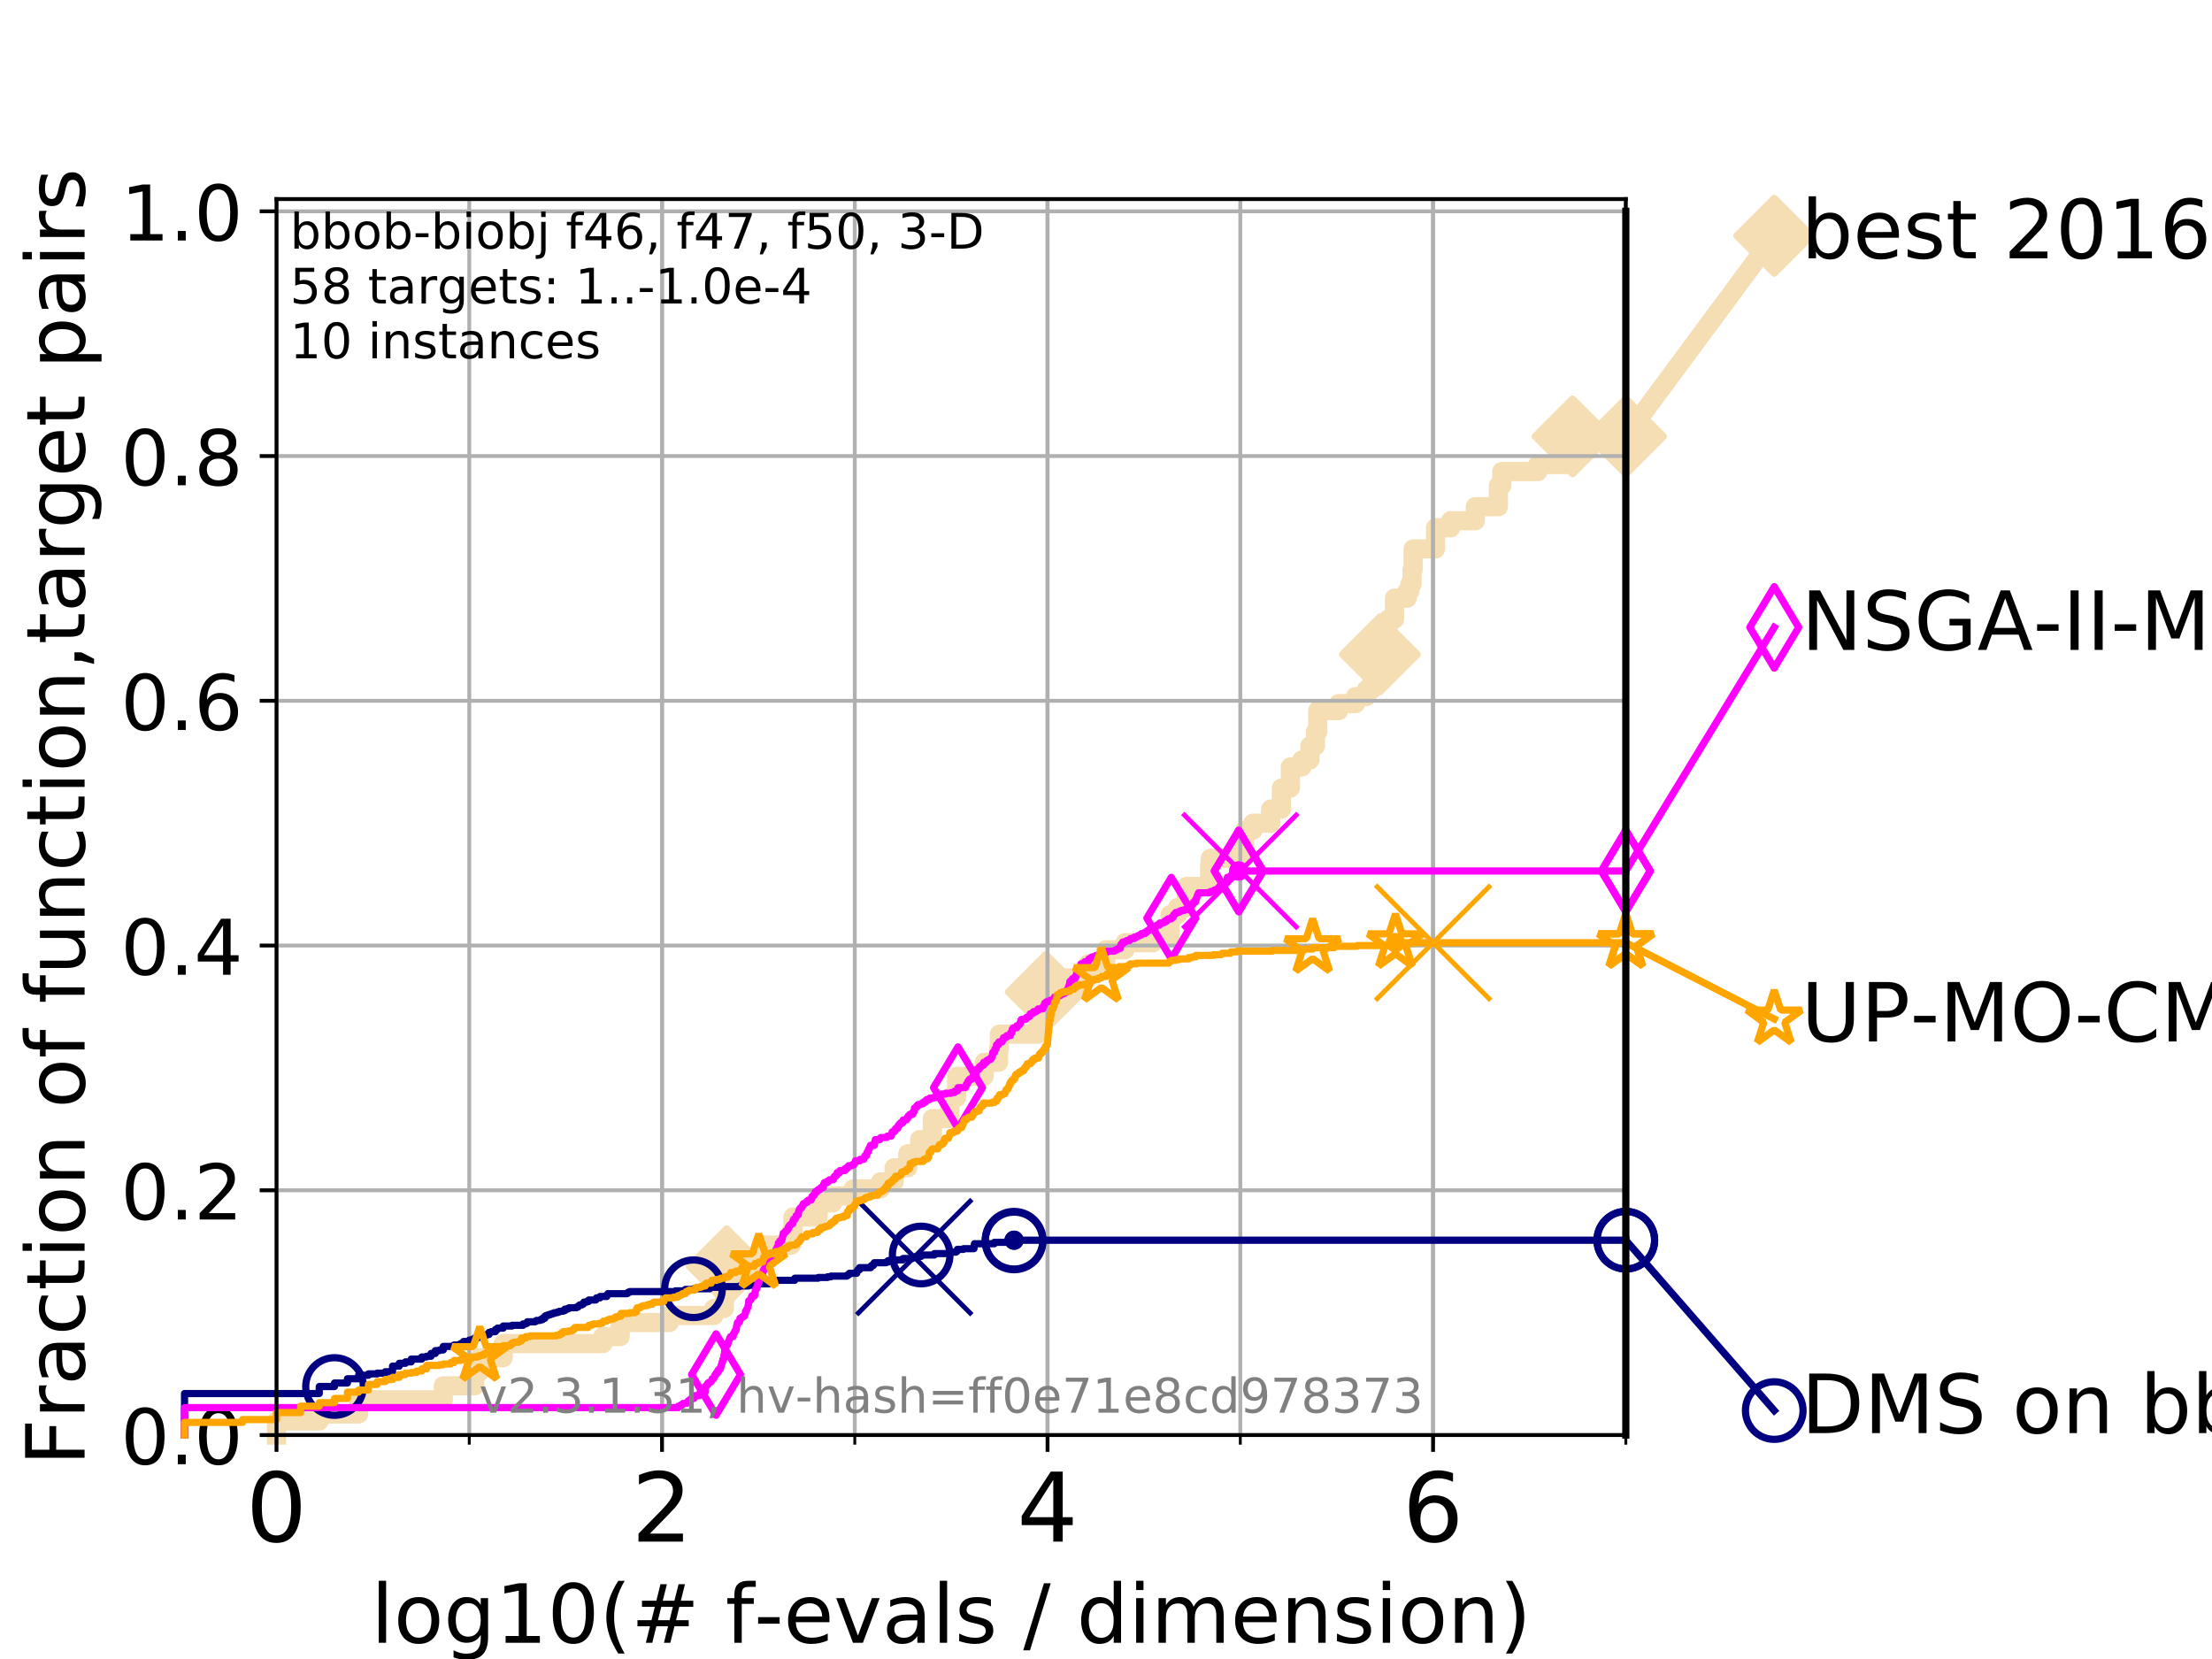 <?xml version="1.0" encoding="utf-8" standalone="no"?>
<!DOCTYPE svg PUBLIC "-//W3C//DTD SVG 1.1//EN"
  "http://www.w3.org/Graphics/SVG/1.1/DTD/svg11.dtd">
<!-- Created with matplotlib (https://matplotlib.org/) -->
<svg height="345.6pt" version="1.1" viewBox="0 0 460.8 345.6" width="460.8pt" xmlns="http://www.w3.org/2000/svg" xmlns:xlink="http://www.w3.org/1999/xlink">
 <defs>
  <style type="text/css">
*{stroke-linecap:butt;stroke-linejoin:round;}
  </style>
 </defs>
 <g id="figure_1">
  <g id="patch_1">
   <path d="M 0 345.6 
L 460.8 345.6 
L 460.8 0 
L 0 0 
z
" style="fill:#ffffff;"/>
  </g>
  <g id="axes_1">
   <g id="patch_2">
    <path d="M 57.6 298.944 
L 338.688 298.944 
L 338.688 41.472 
L 57.6 41.472 
z
" style="fill:#ffffff;"/>
   </g>
   <g id="line2d_1">
    <path d="M 57.6 298.944 
L 57.6 296.014 
L 66.508 296.014 
L 66.508 294.549 
L 74.705 294.549 
L 74.705 291.619 
L 92.347 291.619 
L 92.347 288.688 
L 98.881 288.688 
L 98.881 285.758 
L 99.938 285.758 
L 99.938 282.828 
L 104.826 282.828 
L 104.826 279.898 
L 125.589 279.898 
L 125.589 278.433 
L 129.195 278.433 
L 129.195 275.503 
L 139.414 275.503 
L 139.414 274.038 
L 148.733 274.038 
L 148.733 272.573 
L 150.905 272.573 
L 150.905 268.177 
L 151.368 268.177 
L 151.368 263.782 
L 158.591 263.782 
L 158.591 259.387 
L 164.825 259.387 
L 164.825 256.457 
L 165.194 256.457 
L 165.194 253.527 
L 170.437 253.527 
L 170.437 250.597 
L 173.47 250.597 
L 173.47 249.132 
L 177.732 249.132 
L 177.732 247.666 
L 183.429 247.666 
L 183.429 246.201 
L 186.263 246.201 
L 186.263 243.271 
L 189.106 243.271 
L 189.106 240.341 
L 191.574 240.341 
L 191.574 237.411 
L 194.226 237.411 
L 194.226 233.016 
L 197.887 233.016 
L 197.887 228.62 
L 199.291 228.62 
L 199.291 224.225 
L 205.015 224.225 
L 205.015 221.295 
L 208.031 221.295 
L 208.031 218.365 
L 208.189 218.365 
L 208.189 215.435 
L 216.244 215.435 
L 216.244 212.505 
L 217.487 212.505 
L 217.487 209.575 
L 217.859 209.575 
L 217.859 206.644 
L 219.547 206.644 
L 219.547 203.714 
L 226.71 203.714 
L 226.71 200.784 
L 230.337 200.784 
L 230.337 197.854 
L 234.341 197.854 
L 234.341 196.389 
L 240.173 196.389 
L 240.173 194.924 
L 243.75 194.924 
L 243.75 190.529 
L 245.309 190.529 
L 245.309 189.063 
L 247.153 189.063 
L 247.153 184.668 
L 251.99 184.668 
L 251.99 180.273 
L 252.134 180.273 
L 252.134 178.808 
L 258.83 178.808 
L 258.83 177.343 
L 259.298 177.343 
L 259.298 172.948 
L 261.005 172.948 
L 261.005 171.483 
L 264.701 171.483 
L 264.701 168.552 
L 266.941 168.552 
L 266.941 164.157 
L 268.808 164.157 
L 268.808 159.762 
L 271.217 159.762 
L 271.217 158.297 
L 272.881 158.297 
L 272.881 155.367 
L 274.034 155.367 
L 274.034 152.437 
L 274.503 152.437 
L 274.503 148.041 
L 278.865 148.041 
L 278.865 146.576 
L 282.366 146.576 
L 282.366 145.111 
L 284.662 145.111 
L 284.662 143.646 
L 285.807 143.646 
L 285.807 139.251 
L 287.451 139.251 
L 287.451 136.321 
L 288.298 136.321 
L 288.298 131.926 
L 289.187 131.926 
L 289.187 128.995 
L 290.504 128.995 
L 290.504 124.6 
L 293.138 124.6 
L 293.138 123.135 
L 293.701 123.135 
L 293.701 121.67 
L 294.148 121.67 
L 294.148 118.74 
L 294.373 118.74 
L 294.373 114.345 
L 299.044 114.345 
L 299.044 109.95 
L 302.199 109.95 
L 302.199 108.484 
L 307.337 108.484 
L 307.337 105.554 
L 312.138 105.554 
L 312.138 101.159 
L 312.854 101.159 
L 312.854 98.229 
L 320.369 98.229 
L 320.369 96.764 
L 327.583 96.764 
L 327.599 90.904 
L 338.688 90.904 
L 338.688 90.904 
" style="fill:none;stroke:#f5deb3;stroke-linecap:square;stroke-width:4;"/>
   </g>
   <g id="line2d_2">
    <defs>
     <path d="M 0 7.778 
L 7.778 0 
L 0 -7.778 
L -7.778 0 
z
" id="m8c375826b3" style="stroke:#f5deb3;stroke-linejoin:miter;stroke-width:1.5;"/>
    </defs>
    <g>
     <use style="fill:#f5deb3;stroke:#f5deb3;stroke-linejoin:miter;stroke-width:1.5;" x="151.368" xlink:href="#m8c375826b3" y="263.782"/>
     <use style="fill:#f5deb3;stroke:#f5deb3;stroke-linejoin:miter;stroke-width:1.5;" x="217.859" xlink:href="#m8c375826b3" y="206.644"/>
     <use style="fill:#f5deb3;stroke:#f5deb3;stroke-linejoin:miter;stroke-width:1.5;" x="287.451" xlink:href="#m8c375826b3" y="136.321"/>
     <use style="fill:#f5deb3;stroke:#f5deb3;stroke-linejoin:miter;stroke-width:1.5;" x="327.599" xlink:href="#m8c375826b3" y="90.904"/>
     <use style="fill:#f5deb3;stroke:#f5deb3;stroke-linejoin:miter;stroke-width:1.5;" x="338.688" xlink:href="#m8c375826b3" y="90.904"/>
    </g>
   </g>
   <g id="line2d_3">
    <path style="fill:none;stroke:#f5deb3;stroke-linecap:square;stroke-width:4;"/>
    <g/>
   </g>
   <g id="line2d_4">
    <path d="M 338.688 90.904 
L 369.608 49.12 
" style="fill:none;stroke:#f5deb3;stroke-linecap:square;stroke-width:4;"/>
    <g>
     <use style="fill:#f5deb3;stroke:#f5deb3;stroke-linejoin:miter;stroke-width:1.5;" x="338.688" xlink:href="#m8c375826b3" y="90.904"/>
     <use style="fill:#f5deb3;stroke:#f5deb3;stroke-linejoin:miter;stroke-width:1.5;" x="369.608" xlink:href="#m8c375826b3" y="49.12"/>
    </g>
   </g>
   <g id="matplotlib.axis_1">
    <g id="xtick_1">
     <g id="line2d_5">
      <path clip-path="url(#p35b00b0f1d)" d="M 57.6 298.944 
L 57.6 41.472 
" style="fill:none;stroke:#b0b0b0;stroke-linecap:square;stroke-width:0.8;"/>
     </g>
     <g id="line2d_6">
      <defs>
       <path d="M 0 0 
L 0 3.5 
" id="m450395a448" style="stroke:#000000;stroke-width:0.8;"/>
      </defs>
      <g>
       <use style="stroke:#000000;stroke-width:0.8;" x="57.6" xlink:href="#m450395a448" y="298.944"/>
      </g>
     </g>
     <g id="text_1">
      <!-- 0 -->
      <defs>
       <path d="M 31.781 66.406 
Q 24.172 66.406 20.328 58.906 
Q 16.5 51.422 16.5 36.375 
Q 16.5 21.391 20.328 13.891 
Q 24.172 6.391 31.781 6.391 
Q 39.453 6.391 43.281 13.891 
Q 47.125 21.391 47.125 36.375 
Q 47.125 51.422 43.281 58.906 
Q 39.453 66.406 31.781 66.406 
z
M 31.781 74.219 
Q 44.047 74.219 50.516 64.516 
Q 56.984 54.828 56.984 36.375 
Q 56.984 17.969 50.516 8.266 
Q 44.047 -1.422 31.781 -1.422 
Q 19.531 -1.422 13.062 8.266 
Q 6.594 17.969 6.594 36.375 
Q 6.594 54.828 13.062 64.516 
Q 19.531 74.219 31.781 74.219 
z
" id="DejaVuSans-48"/>
      </defs>
      <g transform="translate(51.237 321.141)scale(0.2 -0.2)">
       <use xlink:href="#DejaVuSans-48"/>
      </g>
     </g>
    </g>
    <g id="xtick_2">
     <g id="line2d_7">
      <path clip-path="url(#p35b00b0f1d)" d="M 137.911 298.944 
L 137.911 41.472 
" style="fill:none;stroke:#b0b0b0;stroke-linecap:square;stroke-width:0.8;"/>
     </g>
     <g id="line2d_8">
      <g>
       <use style="stroke:#000000;stroke-width:0.8;" x="137.911" xlink:href="#m450395a448" y="298.944"/>
      </g>
     </g>
     <g id="text_2">
      <!-- 2 -->
      <defs>
       <path d="M 19.188 8.297 
L 53.609 8.297 
L 53.609 0 
L 7.328 0 
L 7.328 8.297 
Q 12.938 14.109 22.625 23.891 
Q 32.328 33.688 34.812 36.531 
Q 39.547 41.844 41.422 45.531 
Q 43.312 49.219 43.312 52.781 
Q 43.312 58.594 39.234 62.25 
Q 35.156 65.922 28.609 65.922 
Q 23.969 65.922 18.812 64.312 
Q 13.672 62.703 7.812 59.422 
L 7.812 69.391 
Q 13.766 71.781 18.938 73 
Q 24.125 74.219 28.422 74.219 
Q 39.75 74.219 46.484 68.547 
Q 53.219 62.891 53.219 53.422 
Q 53.219 48.922 51.531 44.891 
Q 49.859 40.875 45.406 35.406 
Q 44.188 33.984 37.641 27.219 
Q 31.109 20.453 19.188 8.297 
z
" id="DejaVuSans-50"/>
      </defs>
      <g transform="translate(131.548 321.141)scale(0.2 -0.2)">
       <use xlink:href="#DejaVuSans-50"/>
      </g>
     </g>
    </g>
    <g id="xtick_3">
     <g id="line2d_9">
      <path clip-path="url(#p35b00b0f1d)" d="M 218.222 298.944 
L 218.222 41.472 
" style="fill:none;stroke:#b0b0b0;stroke-linecap:square;stroke-width:0.8;"/>
     </g>
     <g id="line2d_10">
      <g>
       <use style="stroke:#000000;stroke-width:0.8;" x="218.222" xlink:href="#m450395a448" y="298.944"/>
      </g>
     </g>
     <g id="text_3">
      <!-- 4 -->
      <defs>
       <path d="M 37.797 64.312 
L 12.891 25.391 
L 37.797 25.391 
z
M 35.203 72.906 
L 47.609 72.906 
L 47.609 25.391 
L 58.016 25.391 
L 58.016 17.188 
L 47.609 17.188 
L 47.609 0 
L 37.797 0 
L 37.797 17.188 
L 4.891 17.188 
L 4.891 26.703 
z
" id="DejaVuSans-52"/>
      </defs>
      <g transform="translate(211.859 321.141)scale(0.2 -0.2)">
       <use xlink:href="#DejaVuSans-52"/>
      </g>
     </g>
    </g>
    <g id="xtick_4">
     <g id="line2d_11">
      <path clip-path="url(#p35b00b0f1d)" d="M 298.533 298.944 
L 298.533 41.472 
" style="fill:none;stroke:#b0b0b0;stroke-linecap:square;stroke-width:0.8;"/>
     </g>
     <g id="line2d_12">
      <g>
       <use style="stroke:#000000;stroke-width:0.8;" x="298.533" xlink:href="#m450395a448" y="298.944"/>
      </g>
     </g>
     <g id="text_4">
      <!-- 6 -->
      <defs>
       <path d="M 33.016 40.375 
Q 26.375 40.375 22.484 35.828 
Q 18.609 31.297 18.609 23.391 
Q 18.609 15.531 22.484 10.953 
Q 26.375 6.391 33.016 6.391 
Q 39.656 6.391 43.531 10.953 
Q 47.406 15.531 47.406 23.391 
Q 47.406 31.297 43.531 35.828 
Q 39.656 40.375 33.016 40.375 
z
M 52.594 71.297 
L 52.594 62.312 
Q 48.875 64.062 45.094 64.984 
Q 41.312 65.922 37.594 65.922 
Q 27.828 65.922 22.672 59.328 
Q 17.531 52.734 16.797 39.406 
Q 19.672 43.656 24.016 45.922 
Q 28.375 48.188 33.594 48.188 
Q 44.578 48.188 50.953 41.516 
Q 57.328 34.859 57.328 23.391 
Q 57.328 12.156 50.688 5.359 
Q 44.047 -1.422 33.016 -1.422 
Q 20.359 -1.422 13.672 8.266 
Q 6.984 17.969 6.984 36.375 
Q 6.984 53.656 15.188 63.938 
Q 23.391 74.219 37.203 74.219 
Q 40.922 74.219 44.703 73.484 
Q 48.484 72.75 52.594 71.297 
z
" id="DejaVuSans-54"/>
      </defs>
      <g transform="translate(292.17 321.141)scale(0.2 -0.2)">
       <use xlink:href="#DejaVuSans-54"/>
      </g>
     </g>
    </g>
    <g id="xtick_5">
     <g id="line2d_13">
      <path clip-path="url(#p35b00b0f1d)" d="M 57.6 298.944 
L 57.6 41.472 
" style="fill:none;stroke:#b0b0b0;stroke-linecap:square;stroke-width:0.8;"/>
     </g>
     <g id="line2d_14">
      <defs>
       <path d="M 0 0 
L 0 2 
" id="mee99590955" style="stroke:#000000;stroke-width:0.6;"/>
      </defs>
      <g>
       <use style="stroke:#000000;stroke-width:0.6;" x="57.6" xlink:href="#mee99590955" y="298.944"/>
      </g>
     </g>
    </g>
    <g id="xtick_6">
     <g id="line2d_15">
      <path clip-path="url(#p35b00b0f1d)" d="M 97.755 298.944 
L 97.755 41.472 
" style="fill:none;stroke:#b0b0b0;stroke-linecap:square;stroke-width:0.8;"/>
     </g>
     <g id="line2d_16">
      <g>
       <use style="stroke:#000000;stroke-width:0.6;" x="97.755" xlink:href="#mee99590955" y="298.944"/>
      </g>
     </g>
    </g>
    <g id="xtick_7">
     <g id="line2d_17">
      <path clip-path="url(#p35b00b0f1d)" d="M 137.911 298.944 
L 137.911 41.472 
" style="fill:none;stroke:#b0b0b0;stroke-linecap:square;stroke-width:0.8;"/>
     </g>
     <g id="line2d_18">
      <g>
       <use style="stroke:#000000;stroke-width:0.6;" x="137.911" xlink:href="#mee99590955" y="298.944"/>
      </g>
     </g>
    </g>
    <g id="xtick_8">
     <g id="line2d_19">
      <path clip-path="url(#p35b00b0f1d)" d="M 178.066 298.944 
L 178.066 41.472 
" style="fill:none;stroke:#b0b0b0;stroke-linecap:square;stroke-width:0.8;"/>
     </g>
     <g id="line2d_20">
      <g>
       <use style="stroke:#000000;stroke-width:0.6;" x="178.066" xlink:href="#mee99590955" y="298.944"/>
      </g>
     </g>
    </g>
    <g id="xtick_9">
     <g id="line2d_21">
      <path clip-path="url(#p35b00b0f1d)" d="M 218.222 298.944 
L 218.222 41.472 
" style="fill:none;stroke:#b0b0b0;stroke-linecap:square;stroke-width:0.8;"/>
     </g>
     <g id="line2d_22">
      <g>
       <use style="stroke:#000000;stroke-width:0.6;" x="218.222" xlink:href="#mee99590955" y="298.944"/>
      </g>
     </g>
    </g>
    <g id="xtick_10">
     <g id="line2d_23">
      <path clip-path="url(#p35b00b0f1d)" d="M 258.377 298.944 
L 258.377 41.472 
" style="fill:none;stroke:#b0b0b0;stroke-linecap:square;stroke-width:0.8;"/>
     </g>
     <g id="line2d_24">
      <g>
       <use style="stroke:#000000;stroke-width:0.6;" x="258.377" xlink:href="#mee99590955" y="298.944"/>
      </g>
     </g>
    </g>
    <g id="xtick_11">
     <g id="line2d_25">
      <path clip-path="url(#p35b00b0f1d)" d="M 298.533 298.944 
L 298.533 41.472 
" style="fill:none;stroke:#b0b0b0;stroke-linecap:square;stroke-width:0.8;"/>
     </g>
     <g id="line2d_26">
      <g>
       <use style="stroke:#000000;stroke-width:0.6;" x="298.533" xlink:href="#mee99590955" y="298.944"/>
      </g>
     </g>
    </g>
    <g id="xtick_12">
     <g id="line2d_27">
      <path clip-path="url(#p35b00b0f1d)" d="M 338.688 298.944 
L 338.688 41.472 
" style="fill:none;stroke:#b0b0b0;stroke-linecap:square;stroke-width:0.8;"/>
     </g>
     <g id="line2d_28">
      <g>
       <use style="stroke:#000000;stroke-width:0.6;" x="338.688" xlink:href="#mee99590955" y="298.944"/>
      </g>
     </g>
    </g>
    <g id="text_5">
     <!-- log10(# f-evals / dimension) -->
     <defs>
      <path d="M 9.422 75.984 
L 18.406 75.984 
L 18.406 0 
L 9.422 0 
z
" id="DejaVuSans-108"/>
      <path d="M 30.609 48.391 
Q 23.391 48.391 19.188 42.75 
Q 14.984 37.109 14.984 27.297 
Q 14.984 17.484 19.156 11.844 
Q 23.344 6.203 30.609 6.203 
Q 37.797 6.203 41.984 11.859 
Q 46.188 17.531 46.188 27.297 
Q 46.188 37.016 41.984 42.703 
Q 37.797 48.391 30.609 48.391 
z
M 30.609 56 
Q 42.328 56 49.016 48.375 
Q 55.719 40.766 55.719 27.297 
Q 55.719 13.875 49.016 6.219 
Q 42.328 -1.422 30.609 -1.422 
Q 18.844 -1.422 12.172 6.219 
Q 5.516 13.875 5.516 27.297 
Q 5.516 40.766 12.172 48.375 
Q 18.844 56 30.609 56 
z
" id="DejaVuSans-111"/>
      <path d="M 45.406 27.984 
Q 45.406 37.75 41.375 43.109 
Q 37.359 48.484 30.078 48.484 
Q 22.859 48.484 18.828 43.109 
Q 14.797 37.75 14.797 27.984 
Q 14.797 18.266 18.828 12.891 
Q 22.859 7.516 30.078 7.516 
Q 37.359 7.516 41.375 12.891 
Q 45.406 18.266 45.406 27.984 
z
M 54.391 6.781 
Q 54.391 -7.172 48.188 -13.984 
Q 42 -20.797 29.203 -20.797 
Q 24.469 -20.797 20.266 -20.094 
Q 16.062 -19.391 12.109 -17.922 
L 12.109 -9.188 
Q 16.062 -11.328 19.922 -12.344 
Q 23.781 -13.375 27.781 -13.375 
Q 36.625 -13.375 41.016 -8.766 
Q 45.406 -4.156 45.406 5.172 
L 45.406 9.625 
Q 42.625 4.781 38.281 2.391 
Q 33.938 0 27.875 0 
Q 17.828 0 11.672 7.656 
Q 5.516 15.328 5.516 27.984 
Q 5.516 40.672 11.672 48.328 
Q 17.828 56 27.875 56 
Q 33.938 56 38.281 53.609 
Q 42.625 51.219 45.406 46.391 
L 45.406 54.688 
L 54.391 54.688 
z
" id="DejaVuSans-103"/>
      <path d="M 12.406 8.297 
L 28.516 8.297 
L 28.516 63.922 
L 10.984 60.406 
L 10.984 69.391 
L 28.422 72.906 
L 38.281 72.906 
L 38.281 8.297 
L 54.391 8.297 
L 54.391 0 
L 12.406 0 
z
" id="DejaVuSans-49"/>
      <path d="M 31 75.875 
Q 24.469 64.656 21.281 53.656 
Q 18.109 42.672 18.109 31.391 
Q 18.109 20.125 21.312 9.062 
Q 24.516 -2 31 -13.188 
L 23.188 -13.188 
Q 15.875 -1.703 12.234 9.375 
Q 8.594 20.453 8.594 31.391 
Q 8.594 42.281 12.203 53.312 
Q 15.828 64.359 23.188 75.875 
z
" id="DejaVuSans-40"/>
      <path d="M 51.125 44 
L 36.922 44 
L 32.812 27.688 
L 47.125 27.688 
z
M 43.797 71.781 
L 38.719 51.516 
L 52.984 51.516 
L 58.109 71.781 
L 65.922 71.781 
L 60.891 51.516 
L 76.125 51.516 
L 76.125 44 
L 58.984 44 
L 54.984 27.688 
L 70.516 27.688 
L 70.516 20.219 
L 53.078 20.219 
L 48 0 
L 40.188 0 
L 45.219 20.219 
L 30.906 20.219 
L 25.875 0 
L 18.016 0 
L 23.094 20.219 
L 7.719 20.219 
L 7.719 27.688 
L 24.906 27.688 
L 29 44 
L 13.281 44 
L 13.281 51.516 
L 30.906 51.516 
L 35.891 71.781 
z
" id="DejaVuSans-35"/>
      <path id="DejaVuSans-32"/>
      <path d="M 37.109 75.984 
L 37.109 68.5 
L 28.516 68.5 
Q 23.688 68.5 21.797 66.547 
Q 19.922 64.594 19.922 59.516 
L 19.922 54.688 
L 34.719 54.688 
L 34.719 47.703 
L 19.922 47.703 
L 19.922 0 
L 10.891 0 
L 10.891 47.703 
L 2.297 47.703 
L 2.297 54.688 
L 10.891 54.688 
L 10.891 58.5 
Q 10.891 67.625 15.141 71.797 
Q 19.391 75.984 28.609 75.984 
z
" id="DejaVuSans-102"/>
      <path d="M 4.891 31.391 
L 31.203 31.391 
L 31.203 23.391 
L 4.891 23.391 
z
" id="DejaVuSans-45"/>
      <path d="M 56.203 29.594 
L 56.203 25.203 
L 14.891 25.203 
Q 15.484 15.922 20.484 11.062 
Q 25.484 6.203 34.422 6.203 
Q 39.594 6.203 44.453 7.469 
Q 49.312 8.734 54.109 11.281 
L 54.109 2.781 
Q 49.266 0.734 44.188 -0.344 
Q 39.109 -1.422 33.891 -1.422 
Q 20.797 -1.422 13.156 6.188 
Q 5.516 13.812 5.516 26.812 
Q 5.516 40.234 12.766 48.109 
Q 20.016 56 32.328 56 
Q 43.359 56 49.781 48.891 
Q 56.203 41.797 56.203 29.594 
z
M 47.219 32.234 
Q 47.125 39.594 43.094 43.984 
Q 39.062 48.391 32.422 48.391 
Q 24.906 48.391 20.391 44.141 
Q 15.875 39.891 15.188 32.172 
z
" id="DejaVuSans-101"/>
      <path d="M 2.984 54.688 
L 12.5 54.688 
L 29.594 8.797 
L 46.688 54.688 
L 56.203 54.688 
L 35.688 0 
L 23.484 0 
z
" id="DejaVuSans-118"/>
      <path d="M 34.281 27.484 
Q 23.391 27.484 19.188 25 
Q 14.984 22.516 14.984 16.5 
Q 14.984 11.719 18.141 8.906 
Q 21.297 6.109 26.703 6.109 
Q 34.188 6.109 38.703 11.406 
Q 43.219 16.703 43.219 25.484 
L 43.219 27.484 
z
M 52.203 31.203 
L 52.203 0 
L 43.219 0 
L 43.219 8.297 
Q 40.141 3.328 35.547 0.953 
Q 30.953 -1.422 24.312 -1.422 
Q 15.922 -1.422 10.953 3.297 
Q 6 8.016 6 15.922 
Q 6 25.141 12.172 29.828 
Q 18.359 34.516 30.609 34.516 
L 43.219 34.516 
L 43.219 35.406 
Q 43.219 41.609 39.141 45 
Q 35.062 48.391 27.688 48.391 
Q 23 48.391 18.547 47.266 
Q 14.109 46.141 10.016 43.891 
L 10.016 52.203 
Q 14.938 54.109 19.578 55.047 
Q 24.219 56 28.609 56 
Q 40.484 56 46.344 49.844 
Q 52.203 43.703 52.203 31.203 
z
" id="DejaVuSans-97"/>
      <path d="M 44.281 53.078 
L 44.281 44.578 
Q 40.484 46.531 36.375 47.5 
Q 32.281 48.484 27.875 48.484 
Q 21.188 48.484 17.844 46.438 
Q 14.5 44.391 14.5 40.281 
Q 14.5 37.156 16.891 35.375 
Q 19.281 33.594 26.516 31.984 
L 29.594 31.297 
Q 39.156 29.25 43.188 25.516 
Q 47.219 21.781 47.219 15.094 
Q 47.219 7.469 41.188 3.016 
Q 35.156 -1.422 24.609 -1.422 
Q 20.219 -1.422 15.453 -0.562 
Q 10.688 0.297 5.422 2 
L 5.422 11.281 
Q 10.406 8.688 15.234 7.391 
Q 20.062 6.109 24.812 6.109 
Q 31.156 6.109 34.562 8.281 
Q 37.984 10.453 37.984 14.406 
Q 37.984 18.062 35.516 20.016 
Q 33.062 21.969 24.703 23.781 
L 21.578 24.516 
Q 13.234 26.266 9.516 29.906 
Q 5.812 33.547 5.812 39.891 
Q 5.812 47.609 11.281 51.797 
Q 16.75 56 26.812 56 
Q 31.781 56 36.172 55.266 
Q 40.578 54.547 44.281 53.078 
z
" id="DejaVuSans-115"/>
      <path d="M 25.391 72.906 
L 33.688 72.906 
L 8.297 -9.281 
L 0 -9.281 
z
" id="DejaVuSans-47"/>
      <path d="M 45.406 46.391 
L 45.406 75.984 
L 54.391 75.984 
L 54.391 0 
L 45.406 0 
L 45.406 8.203 
Q 42.578 3.328 38.25 0.953 
Q 33.938 -1.422 27.875 -1.422 
Q 17.969 -1.422 11.734 6.484 
Q 5.516 14.406 5.516 27.297 
Q 5.516 40.188 11.734 48.094 
Q 17.969 56 27.875 56 
Q 33.938 56 38.25 53.625 
Q 42.578 51.266 45.406 46.391 
z
M 14.797 27.297 
Q 14.797 17.391 18.875 11.75 
Q 22.953 6.109 30.078 6.109 
Q 37.203 6.109 41.297 11.75 
Q 45.406 17.391 45.406 27.297 
Q 45.406 37.203 41.297 42.844 
Q 37.203 48.484 30.078 48.484 
Q 22.953 48.484 18.875 42.844 
Q 14.797 37.203 14.797 27.297 
z
" id="DejaVuSans-100"/>
      <path d="M 9.422 54.688 
L 18.406 54.688 
L 18.406 0 
L 9.422 0 
z
M 9.422 75.984 
L 18.406 75.984 
L 18.406 64.594 
L 9.422 64.594 
z
" id="DejaVuSans-105"/>
      <path d="M 52 44.188 
Q 55.375 50.25 60.062 53.125 
Q 64.75 56 71.094 56 
Q 79.641 56 84.281 50.016 
Q 88.922 44.047 88.922 33.016 
L 88.922 0 
L 79.891 0 
L 79.891 32.719 
Q 79.891 40.578 77.094 44.375 
Q 74.312 48.188 68.609 48.188 
Q 61.625 48.188 57.562 43.547 
Q 53.516 38.922 53.516 30.906 
L 53.516 0 
L 44.484 0 
L 44.484 32.719 
Q 44.484 40.625 41.703 44.406 
Q 38.922 48.188 33.109 48.188 
Q 26.219 48.188 22.156 43.531 
Q 18.109 38.875 18.109 30.906 
L 18.109 0 
L 9.078 0 
L 9.078 54.688 
L 18.109 54.688 
L 18.109 46.188 
Q 21.188 51.219 25.484 53.609 
Q 29.781 56 35.688 56 
Q 41.656 56 45.828 52.969 
Q 50 49.953 52 44.188 
z
" id="DejaVuSans-109"/>
      <path d="M 54.891 33.016 
L 54.891 0 
L 45.906 0 
L 45.906 32.719 
Q 45.906 40.484 42.875 44.328 
Q 39.844 48.188 33.797 48.188 
Q 26.516 48.188 22.312 43.547 
Q 18.109 38.922 18.109 30.906 
L 18.109 0 
L 9.078 0 
L 9.078 54.688 
L 18.109 54.688 
L 18.109 46.188 
Q 21.344 51.125 25.703 53.562 
Q 30.078 56 35.797 56 
Q 45.219 56 50.047 50.172 
Q 54.891 44.344 54.891 33.016 
z
" id="DejaVuSans-110"/>
      <path d="M 8.016 75.875 
L 15.828 75.875 
Q 23.141 64.359 26.781 53.312 
Q 30.422 42.281 30.422 31.391 
Q 30.422 20.453 26.781 9.375 
Q 23.141 -1.703 15.828 -13.188 
L 8.016 -13.188 
Q 14.5 -2 17.703 9.062 
Q 20.906 20.125 20.906 31.391 
Q 20.906 42.672 17.703 53.656 
Q 14.5 64.656 8.016 75.875 
z
" id="DejaVuSans-41"/>
     </defs>
     <g transform="translate(77.303 342.218)scale(0.17 -0.17)">
      <use xlink:href="#DejaVuSans-108"/>
      <use x="27.783" xlink:href="#DejaVuSans-111"/>
      <use x="88.965" xlink:href="#DejaVuSans-103"/>
      <use x="152.441" xlink:href="#DejaVuSans-49"/>
      <use x="216.064" xlink:href="#DejaVuSans-48"/>
      <use x="279.688" xlink:href="#DejaVuSans-40"/>
      <use x="318.701" xlink:href="#DejaVuSans-35"/>
      <use x="402.49" xlink:href="#DejaVuSans-32"/>
      <use x="434.277" xlink:href="#DejaVuSans-102"/>
      <use x="469.404" xlink:href="#DejaVuSans-45"/>
      <use x="505.488" xlink:href="#DejaVuSans-101"/>
      <use x="567.012" xlink:href="#DejaVuSans-118"/>
      <use x="626.191" xlink:href="#DejaVuSans-97"/>
      <use x="687.471" xlink:href="#DejaVuSans-108"/>
      <use x="715.254" xlink:href="#DejaVuSans-115"/>
      <use x="767.354" xlink:href="#DejaVuSans-32"/>
      <use x="799.141" xlink:href="#DejaVuSans-47"/>
      <use x="832.832" xlink:href="#DejaVuSans-32"/>
      <use x="864.619" xlink:href="#DejaVuSans-100"/>
      <use x="928.096" xlink:href="#DejaVuSans-105"/>
      <use x="955.879" xlink:href="#DejaVuSans-109"/>
      <use x="1053.291" xlink:href="#DejaVuSans-101"/>
      <use x="1114.814" xlink:href="#DejaVuSans-110"/>
      <use x="1178.193" xlink:href="#DejaVuSans-115"/>
      <use x="1230.293" xlink:href="#DejaVuSans-105"/>
      <use x="1258.076" xlink:href="#DejaVuSans-111"/>
      <use x="1319.258" xlink:href="#DejaVuSans-110"/>
      <use x="1382.637" xlink:href="#DejaVuSans-41"/>
     </g>
    </g>
   </g>
   <g id="matplotlib.axis_2">
    <g id="ytick_1">
     <g id="line2d_29">
      <path clip-path="url(#p35b00b0f1d)" d="M 57.6 298.944 
L 338.688 298.944 
" style="fill:none;stroke:#b0b0b0;stroke-linecap:square;stroke-width:0.8;"/>
     </g>
     <g id="line2d_30">
      <defs>
       <path d="M 0 0 
L -3.5 0 
" id="m9c5f3caf6c" style="stroke:#000000;stroke-width:0.8;"/>
      </defs>
      <g>
       <use style="stroke:#000000;stroke-width:0.8;" x="57.6" xlink:href="#m9c5f3caf6c" y="298.944"/>
      </g>
     </g>
     <g id="text_6">
      <!-- 0.0 -->
      <defs>
       <path d="M 10.688 12.406 
L 21 12.406 
L 21 0 
L 10.688 0 
z
" id="DejaVuSans-46"/>
      </defs>
      <g transform="translate(25.155 305.023)scale(0.16 -0.16)">
       <use xlink:href="#DejaVuSans-48"/>
       <use x="63.623" xlink:href="#DejaVuSans-46"/>
       <use x="95.41" xlink:href="#DejaVuSans-48"/>
      </g>
     </g>
    </g>
    <g id="ytick_2">
     <g id="line2d_31">
      <path clip-path="url(#p35b00b0f1d)" d="M 57.6 247.959 
L 338.688 247.959 
" style="fill:none;stroke:#b0b0b0;stroke-linecap:square;stroke-width:0.8;"/>
     </g>
     <g id="line2d_32">
      <g>
       <use style="stroke:#000000;stroke-width:0.8;" x="57.6" xlink:href="#m9c5f3caf6c" y="247.959"/>
      </g>
     </g>
     <g id="text_7">
      <!-- 0.2 -->
      <g transform="translate(25.155 254.038)scale(0.16 -0.16)">
       <use xlink:href="#DejaVuSans-48"/>
       <use x="63.623" xlink:href="#DejaVuSans-46"/>
       <use x="95.41" xlink:href="#DejaVuSans-50"/>
      </g>
     </g>
    </g>
    <g id="ytick_3">
     <g id="line2d_33">
      <path clip-path="url(#p35b00b0f1d)" d="M 57.6 196.975 
L 338.688 196.975 
" style="fill:none;stroke:#b0b0b0;stroke-linecap:square;stroke-width:0.8;"/>
     </g>
     <g id="line2d_34">
      <g>
       <use style="stroke:#000000;stroke-width:0.8;" x="57.6" xlink:href="#m9c5f3caf6c" y="196.975"/>
      </g>
     </g>
     <g id="text_8">
      <!-- 0.4 -->
      <g transform="translate(25.155 203.054)scale(0.16 -0.16)">
       <use xlink:href="#DejaVuSans-48"/>
       <use x="63.623" xlink:href="#DejaVuSans-46"/>
       <use x="95.41" xlink:href="#DejaVuSans-52"/>
      </g>
     </g>
    </g>
    <g id="ytick_4">
     <g id="line2d_35">
      <path clip-path="url(#p35b00b0f1d)" d="M 57.6 145.99 
L 338.688 145.99 
" style="fill:none;stroke:#b0b0b0;stroke-linecap:square;stroke-width:0.8;"/>
     </g>
     <g id="line2d_36">
      <g>
       <use style="stroke:#000000;stroke-width:0.8;" x="57.6" xlink:href="#m9c5f3caf6c" y="145.99"/>
      </g>
     </g>
     <g id="text_9">
      <!-- 0.6 -->
      <g transform="translate(25.155 152.069)scale(0.16 -0.16)">
       <use xlink:href="#DejaVuSans-48"/>
       <use x="63.623" xlink:href="#DejaVuSans-46"/>
       <use x="95.41" xlink:href="#DejaVuSans-54"/>
      </g>
     </g>
    </g>
    <g id="ytick_5">
     <g id="line2d_37">
      <path clip-path="url(#p35b00b0f1d)" d="M 57.6 95.006 
L 338.688 95.006 
" style="fill:none;stroke:#b0b0b0;stroke-linecap:square;stroke-width:0.8;"/>
     </g>
     <g id="line2d_38">
      <g>
       <use style="stroke:#000000;stroke-width:0.8;" x="57.6" xlink:href="#m9c5f3caf6c" y="95.006"/>
      </g>
     </g>
     <g id="text_10">
      <!-- 0.8 -->
      <defs>
       <path d="M 31.781 34.625 
Q 24.75 34.625 20.719 30.859 
Q 16.703 27.094 16.703 20.516 
Q 16.703 13.922 20.719 10.156 
Q 24.75 6.391 31.781 6.391 
Q 38.812 6.391 42.859 10.172 
Q 46.922 13.969 46.922 20.516 
Q 46.922 27.094 42.891 30.859 
Q 38.875 34.625 31.781 34.625 
z
M 21.922 38.812 
Q 15.578 40.375 12.031 44.719 
Q 8.5 49.078 8.5 55.328 
Q 8.5 64.062 14.719 69.141 
Q 20.953 74.219 31.781 74.219 
Q 42.672 74.219 48.875 69.141 
Q 55.078 64.062 55.078 55.328 
Q 55.078 49.078 51.531 44.719 
Q 48 40.375 41.703 38.812 
Q 48.828 37.156 52.797 32.312 
Q 56.781 27.484 56.781 20.516 
Q 56.781 9.906 50.312 4.234 
Q 43.844 -1.422 31.781 -1.422 
Q 19.734 -1.422 13.25 4.234 
Q 6.781 9.906 6.781 20.516 
Q 6.781 27.484 10.781 32.312 
Q 14.797 37.156 21.922 38.812 
z
M 18.312 54.391 
Q 18.312 48.734 21.844 45.562 
Q 25.391 42.391 31.781 42.391 
Q 38.141 42.391 41.719 45.562 
Q 45.312 48.734 45.312 54.391 
Q 45.312 60.062 41.719 63.234 
Q 38.141 66.406 31.781 66.406 
Q 25.391 66.406 21.844 63.234 
Q 18.312 60.062 18.312 54.391 
z
" id="DejaVuSans-56"/>
      </defs>
      <g transform="translate(25.155 101.085)scale(0.16 -0.16)">
       <use xlink:href="#DejaVuSans-48"/>
       <use x="63.623" xlink:href="#DejaVuSans-46"/>
       <use x="95.41" xlink:href="#DejaVuSans-56"/>
      </g>
     </g>
    </g>
    <g id="ytick_6">
     <g id="line2d_39">
      <path clip-path="url(#p35b00b0f1d)" d="M 57.6 44.021 
L 338.688 44.021 
" style="fill:none;stroke:#b0b0b0;stroke-linecap:square;stroke-width:0.8;"/>
     </g>
     <g id="line2d_40">
      <g>
       <use style="stroke:#000000;stroke-width:0.8;" x="57.6" xlink:href="#m9c5f3caf6c" y="44.021"/>
      </g>
     </g>
     <g id="text_11">
      <!-- 1.0 -->
      <g transform="translate(25.155 50.1)scale(0.16 -0.16)">
       <use xlink:href="#DejaVuSans-49"/>
       <use x="63.623" xlink:href="#DejaVuSans-46"/>
       <use x="95.41" xlink:href="#DejaVuSans-48"/>
      </g>
     </g>
    </g>
    <g id="text_12">
     <!-- Fraction of function,target pairs -->
     <defs>
      <path d="M 9.812 72.906 
L 51.703 72.906 
L 51.703 64.594 
L 19.672 64.594 
L 19.672 43.109 
L 48.578 43.109 
L 48.578 34.812 
L 19.672 34.812 
L 19.672 0 
L 9.812 0 
z
" id="DejaVuSans-70"/>
      <path d="M 41.109 46.297 
Q 39.594 47.172 37.812 47.578 
Q 36.031 48 33.891 48 
Q 26.266 48 22.188 43.047 
Q 18.109 38.094 18.109 28.812 
L 18.109 0 
L 9.078 0 
L 9.078 54.688 
L 18.109 54.688 
L 18.109 46.188 
Q 20.953 51.172 25.484 53.578 
Q 30.031 56 36.531 56 
Q 37.453 56 38.578 55.875 
Q 39.703 55.766 41.062 55.516 
z
" id="DejaVuSans-114"/>
      <path d="M 48.781 52.594 
L 48.781 44.188 
Q 44.969 46.297 41.141 47.344 
Q 37.312 48.391 33.406 48.391 
Q 24.656 48.391 19.812 42.844 
Q 14.984 37.312 14.984 27.297 
Q 14.984 17.281 19.812 11.734 
Q 24.656 6.203 33.406 6.203 
Q 37.312 6.203 41.141 7.25 
Q 44.969 8.297 48.781 10.406 
L 48.781 2.094 
Q 45.016 0.344 40.984 -0.531 
Q 36.969 -1.422 32.422 -1.422 
Q 20.062 -1.422 12.781 6.344 
Q 5.516 14.109 5.516 27.297 
Q 5.516 40.672 12.859 48.328 
Q 20.219 56 33.016 56 
Q 37.156 56 41.109 55.141 
Q 45.062 54.297 48.781 52.594 
z
" id="DejaVuSans-99"/>
      <path d="M 18.312 70.219 
L 18.312 54.688 
L 36.812 54.688 
L 36.812 47.703 
L 18.312 47.703 
L 18.312 18.016 
Q 18.312 11.328 20.141 9.422 
Q 21.969 7.516 27.594 7.516 
L 36.812 7.516 
L 36.812 0 
L 27.594 0 
Q 17.188 0 13.234 3.875 
Q 9.281 7.766 9.281 18.016 
L 9.281 47.703 
L 2.688 47.703 
L 2.688 54.688 
L 9.281 54.688 
L 9.281 70.219 
z
" id="DejaVuSans-116"/>
      <path d="M 8.5 21.578 
L 8.5 54.688 
L 17.484 54.688 
L 17.484 21.922 
Q 17.484 14.156 20.5 10.266 
Q 23.531 6.391 29.594 6.391 
Q 36.859 6.391 41.078 11.031 
Q 45.312 15.672 45.312 23.688 
L 45.312 54.688 
L 54.297 54.688 
L 54.297 0 
L 45.312 0 
L 45.312 8.406 
Q 42.047 3.422 37.719 1 
Q 33.406 -1.422 27.688 -1.422 
Q 18.266 -1.422 13.375 4.438 
Q 8.5 10.297 8.5 21.578 
z
M 31.109 56 
z
" id="DejaVuSans-117"/>
      <path d="M 11.719 12.406 
L 22.016 12.406 
L 22.016 4 
L 14.016 -11.625 
L 7.719 -11.625 
L 11.719 4 
z
" id="DejaVuSans-44"/>
      <path d="M 18.109 8.203 
L 18.109 -20.797 
L 9.078 -20.797 
L 9.078 54.688 
L 18.109 54.688 
L 18.109 46.391 
Q 20.953 51.266 25.266 53.625 
Q 29.594 56 35.594 56 
Q 45.562 56 51.781 48.094 
Q 58.016 40.188 58.016 27.297 
Q 58.016 14.406 51.781 6.484 
Q 45.562 -1.422 35.594 -1.422 
Q 29.594 -1.422 25.266 0.953 
Q 20.953 3.328 18.109 8.203 
z
M 48.688 27.297 
Q 48.688 37.203 44.609 42.844 
Q 40.531 48.484 33.406 48.484 
Q 26.266 48.484 22.188 42.844 
Q 18.109 37.203 18.109 27.297 
Q 18.109 17.391 22.188 11.75 
Q 26.266 6.109 33.406 6.109 
Q 40.531 6.109 44.609 11.75 
Q 48.688 17.391 48.688 27.297 
z
" id="DejaVuSans-112"/>
     </defs>
     <g transform="translate(17.62 305.347)rotate(-90)scale(0.17 -0.17)">
      <use xlink:href="#DejaVuSans-70"/>
      <use x="57.41" xlink:href="#DejaVuSans-114"/>
      <use x="98.523" xlink:href="#DejaVuSans-97"/>
      <use x="159.803" xlink:href="#DejaVuSans-99"/>
      <use x="214.783" xlink:href="#DejaVuSans-116"/>
      <use x="253.992" xlink:href="#DejaVuSans-105"/>
      <use x="281.775" xlink:href="#DejaVuSans-111"/>
      <use x="342.957" xlink:href="#DejaVuSans-110"/>
      <use x="406.336" xlink:href="#DejaVuSans-32"/>
      <use x="438.123" xlink:href="#DejaVuSans-111"/>
      <use x="499.305" xlink:href="#DejaVuSans-102"/>
      <use x="534.51" xlink:href="#DejaVuSans-32"/>
      <use x="566.297" xlink:href="#DejaVuSans-102"/>
      <use x="601.502" xlink:href="#DejaVuSans-117"/>
      <use x="664.881" xlink:href="#DejaVuSans-110"/>
      <use x="728.26" xlink:href="#DejaVuSans-99"/>
      <use x="783.24" xlink:href="#DejaVuSans-116"/>
      <use x="822.449" xlink:href="#DejaVuSans-105"/>
      <use x="850.232" xlink:href="#DejaVuSans-111"/>
      <use x="911.414" xlink:href="#DejaVuSans-110"/>
      <use x="974.793" xlink:href="#DejaVuSans-44"/>
      <use x="1006.58" xlink:href="#DejaVuSans-116"/>
      <use x="1045.789" xlink:href="#DejaVuSans-97"/>
      <use x="1107.068" xlink:href="#DejaVuSans-114"/>
      <use x="1148.166" xlink:href="#DejaVuSans-103"/>
      <use x="1211.643" xlink:href="#DejaVuSans-101"/>
      <use x="1273.166" xlink:href="#DejaVuSans-116"/>
      <use x="1312.375" xlink:href="#DejaVuSans-32"/>
      <use x="1344.162" xlink:href="#DejaVuSans-112"/>
      <use x="1407.639" xlink:href="#DejaVuSans-97"/>
      <use x="1468.918" xlink:href="#DejaVuSans-105"/>
      <use x="1496.701" xlink:href="#DejaVuSans-114"/>
      <use x="1537.814" xlink:href="#DejaVuSans-115"/>
     </g>
    </g>
   </g>
   <g id="line2d_41">
    <defs>
     <path d="M 0 1.5 
C 0.398 1.5 0.779 1.342 1.061 1.061 
C 1.342 0.779 1.5 0.398 1.5 0 
C 1.5 -0.398 1.342 -0.779 1.061 -1.061 
C 0.779 -1.342 0.398 -1.5 0 -1.5 
C -0.398 -1.5 -0.779 -1.342 -1.061 -1.061 
C -1.342 -0.779 -1.5 -0.398 -1.5 0 
C -1.5 0.398 -1.342 0.779 -1.061 1.061 
C -0.779 1.342 -0.398 1.5 0 1.5 
z
" id="mb82f5bcbff" style="stroke:#f5deb3;"/>
    </defs>
    <g>
     <use style="fill:#f5deb3;stroke:#f5deb3;" x="340.487" xlink:href="#mb82f5bcbff" y="86.508"/>
     <use style="fill:#f5deb3;stroke:#f5deb3;" x="340.487" xlink:href="#mb82f5bcbff" y="86.508"/>
    </g>
   </g>
   <g id="line2d_42">
    <defs>
     <path d="M 0 1.5 
C 0.398 1.5 0.779 1.342 1.061 1.061 
C 1.342 0.779 1.5 0.398 1.5 0 
C 1.5 -0.398 1.342 -0.779 1.061 -1.061 
C 0.779 -1.342 0.398 -1.5 0 -1.5 
C -0.398 -1.5 -0.779 -1.342 -1.061 -1.061 
C -1.342 -0.779 -1.5 -0.398 -1.5 0 
C -1.5 0.398 -1.342 0.779 -1.061 1.061 
C -0.779 1.342 -0.398 1.5 0 1.5 
z
" id="m900f742a1e" style="stroke:#000080;"/>
    </defs>
    <g>
     <use style="fill:#000080;stroke:#000080;" x="211.247" xlink:href="#m900f742a1e" y="258.361"/>
     <use style="fill:#000080;stroke:#000080;" x="211.247" xlink:href="#m900f742a1e" y="258.361"/>
    </g>
   </g>
   <g id="line2d_43">
    <path d="M 38.441 298.944 
L 38.441 290.3 
L 66.508 290.3 
L 66.508 288.835 
L 69.688 288.835 
L 69.688 288.102 
L 72.376 288.102 
L 72.376 287.223 
L 74.705 287.223 
L 74.705 286.491 
L 76.759 286.491 
L 76.759 286.198 
L 78.596 286.198 
L 78.596 286.051 
L 80.259 286.051 
L 80.259 285.758 
L 81.776 285.758 
L 81.776 284.586 
L 83.172 284.586 
L 83.172 284 
L 84.464 284 
L 84.464 283.707 
L 85.667 283.707 
L 85.667 283.121 
L 87.85 283.121 
L 87.85 282.682 
L 88.847 282.682 
L 88.847 282.535 
L 89.79 282.535 
L 89.79 281.949 
L 90.684 281.949 
L 90.684 281.363 
L 91.535 281.363 
L 91.535 281.217 
L 92.347 281.217 
L 92.347 280.484 
L 94.576 280.484 
L 94.576 280.191 
L 95.918 280.191 
L 95.918 279.898 
L 96.552 279.898 
L 96.552 279.459 
L 97.755 279.459 
L 97.755 279.166 
L 98.327 279.166 
L 98.327 279.019 
L 98.881 279.019 
L 98.881 278.726 
L 99.418 278.726 
L 99.418 278.579 
L 99.938 278.579 
L 99.938 278.433 
L 100.935 278.433 
L 100.935 278.14 
L 101.413 278.14 
L 101.413 277.993 
L 101.878 277.993 
L 101.878 277.554 
L 102.331 277.554 
L 102.331 277.407 
L 103.203 277.407 
L 103.203 276.968 
L 103.623 276.968 
L 103.623 276.675 
L 104.826 276.675 
L 104.826 276.235 
L 106.664 276.235 
L 106.664 276.089 
L 108.949 276.089 
L 108.949 275.796 
L 109.55 275.796 
L 109.55 275.649 
L 109.843 275.649 
L 109.843 275.356 
L 111.506 275.356 
L 111.506 275.21 
L 111.768 275.21 
L 111.768 275.063 
L 112.532 275.063 
L 112.532 274.917 
L 113.023 274.917 
L 113.023 274.624 
L 113.501 274.624 
L 113.501 274.184 
L 113.735 274.184 
L 113.735 274.038 
L 114.194 274.038 
L 114.194 273.891 
L 114.641 273.891 
L 114.641 273.745 
L 115.077 273.745 
L 115.077 273.598 
L 115.502 273.598 
L 115.502 273.452 
L 116.122 273.452 
L 116.122 273.305 
L 116.523 273.305 
L 116.523 273.159 
L 117.298 273.159 
L 117.298 273.012 
L 117.673 273.012 
L 117.673 272.719 
L 118.221 272.719 
L 118.221 272.573 
L 118.577 272.573 
L 118.577 272.426 
L 120.094 272.426 
L 120.094 272.28 
L 120.414 272.28 
L 120.414 272.133 
L 120.572 272.133 
L 120.572 271.987 
L 120.728 271.987 
L 120.728 271.84 
L 121.189 271.84 
L 121.189 271.694 
L 121.49 271.694 
L 121.49 271.547 
L 121.638 271.547 
L 121.638 271.254 
L 122.22 271.254 
L 122.22 271.108 
L 122.643 271.108 
L 122.643 270.815 
L 124.114 270.815 
L 124.114 270.522 
L 124.242 270.522 
L 124.242 270.375 
L 124.989 270.375 
L 124.989 270.082 
L 126.395 270.082 
L 126.395 269.789 
L 126.618 269.789 
L 126.618 269.496 
L 130.665 269.496 
L 130.665 269.35 
L 130.84 269.35 
L 130.84 269.203 
L 131.185 269.203 
L 131.185 269.057 
L 140.699 269.057 
L 140.699 268.91 
L 142.753 268.91 
L 142.753 268.617 
L 144.471 268.617 
L 144.471 268.47 
L 147.868 268.47 
L 147.901 268.177 
L 149.941 268.177 
L 149.941 268.031 
L 154.075 268.031 
L 154.075 267.884 
L 155.929 267.884 
L 155.929 267.738 
L 157.921 267.738 
L 157.921 267.445 
L 160.185 267.445 
L 160.185 267.298 
L 161.192 267.298 
L 161.223 266.712 
L 165.543 266.712 
L 165.578 266.273 
L 170.428 266.273 
L 170.428 266.126 
L 172.378 266.126 
L 172.378 265.98 
L 173.096 265.98 
L 173.096 265.833 
L 176.415 265.833 
L 176.415 265.687 
L 176.656 265.687 
L 176.656 265.54 
L 176.888 265.54 
L 176.931 265.247 
L 178.469 265.247 
L 178.497 264.808 
L 178.644 264.808 
L 178.694 264.515 
L 179.055 264.515 
L 179.061 264.075 
L 181.395 264.075 
L 181.395 263.782 
L 181.539 263.782 
L 181.539 263.636 
L 181.921 263.636 
L 181.921 263.343 
L 182.134 263.343 
L 182.134 263.05 
L 184.594 263.05 
L 184.594 262.903 
L 185.013 262.903 
L 185.013 262.61 
L 185.623 262.61 
L 185.623 262.464 
L 188.076 262.464 
L 188.096 262.171 
L 190.076 262.171 
L 190.076 261.878 
L 190.841 261.878 
L 190.841 261.731 
L 191.896 261.731 
L 191.896 261.438 
L 194.651 261.438 
L 194.651 261.145 
L 197.622 261.145 
L 197.622 260.852 
L 199.141 260.852 
L 199.141 260.706 
L 199.353 260.706 
L 199.446 260.266 
L 200.723 260.266 
L 200.723 260.12 
L 202.898 260.12 
L 202.985 259.094 
L 207.133 259.094 
L 207.133 258.801 
L 210.079 258.801 
L 210.079 258.508 
L 211.247 258.508 
L 211.247 258.361 
L 338.688 258.361 
L 338.688 258.361 
" style="fill:none;stroke:#000080;stroke-linecap:square;stroke-width:1.5;"/>
   </g>
   <g id="line2d_44">
    <defs>
     <path d="M 0 6 
C 1.591 6 3.117 5.368 4.243 4.243 
C 5.368 3.117 6 1.591 6 0 
C 6 -1.591 5.368 -3.117 4.243 -4.243 
C 3.117 -5.368 1.591 -6 0 -6 
C -1.591 -6 -3.117 -5.368 -4.243 -4.243 
C -5.368 -3.117 -6 -1.591 -6 0 
C -6 1.591 -5.368 3.117 -4.243 4.243 
C -3.117 5.368 -1.591 6 0 6 
z
" id="m0a96d22a74" style="stroke:#000080;stroke-width:1.5;"/>
    </defs>
    <g>
     <use style="fill-opacity:0;stroke:#000080;stroke-width:1.5;" x="69.688" xlink:href="#m0a96d22a74" y="288.835"/>
     <use style="fill-opacity:0;stroke:#000080;stroke-width:1.5;" x="144.471" xlink:href="#m0a96d22a74" y="268.47"/>
     <use style="fill-opacity:0;stroke:#000080;stroke-width:1.5;" x="191.896" xlink:href="#m0a96d22a74" y="261.438"/>
     <use style="fill-opacity:0;stroke:#000080;stroke-width:1.5;" x="211.247" xlink:href="#m0a96d22a74" y="258.508"/>
     <use style="fill-opacity:0;stroke:#000080;stroke-width:1.5;" x="211.247" xlink:href="#m0a96d22a74" y="258.361"/>
     <use style="fill-opacity:0;stroke:#000080;stroke-width:1.5;" x="338.688" xlink:href="#m0a96d22a74" y="258.361"/>
    </g>
   </g>
   <g id="line2d_45">
    <path style="fill:none;stroke:#000080;stroke-linecap:square;stroke-width:1.5;"/>
    <g/>
   </g>
   <g id="line2d_46">
    <path clip-path="url(#p35b00b0f1d)" d="M 190.451 261.878 
" style="fill:none;stroke:#000080;stroke-linecap:square;stroke-width:1.5;"/>
    <defs>
     <path d="M -12 12 
L 12 -12 
M -12 -12 
L 12 12 
" id="maa0e716bd9" style="stroke:#000080;"/>
    </defs>
    <g clip-path="url(#p35b00b0f1d)">
     <use style="fill:#000080;stroke:#000080;" x="190.451" xlink:href="#maa0e716bd9" y="261.878"/>
    </g>
   </g>
   <g id="line2d_47">
    <defs>
     <path d="M 0 1.5 
C 0.398 1.5 0.779 1.342 1.061 1.061 
C 1.342 0.779 1.5 0.398 1.5 0 
C 1.5 -0.398 1.342 -0.779 1.061 -1.061 
C 0.779 -1.342 0.398 -1.5 0 -1.5 
C -0.398 -1.5 -0.779 -1.342 -1.061 -1.061 
C -1.342 -0.779 -1.5 -0.398 -1.5 0 
C -1.5 0.398 -1.342 0.779 -1.061 1.061 
C -0.779 1.342 -0.398 1.5 0 1.5 
z
" id="md3ab97a53e" style="stroke:#ff00ff;"/>
    </defs>
    <g>
     <use style="fill:#ff00ff;stroke:#ff00ff;" x="258.058" xlink:href="#md3ab97a53e" y="181.445"/>
     <use style="fill:#ff00ff;stroke:#ff00ff;" x="258.058" xlink:href="#md3ab97a53e" y="181.445"/>
    </g>
   </g>
   <g id="line2d_48">
    <path d="M 38.441 298.944 
L 38.441 293.23 
L 141.283 293.23 
L 141.283 292.937 
L 141.849 292.937 
L 141.849 292.644 
L 142.17 292.644 
L 142.17 292.498 
L 142.307 292.498 
L 142.307 292.351 
L 143.058 292.351 
L 143.058 292.205 
L 143.273 292.205 
L 143.273 291.912 
L 143.443 291.912 
L 143.443 291.765 
L 143.82 291.765 
L 143.82 291.472 
L 144.067 291.472 
L 144.067 291.326 
L 144.55 291.326 
L 144.55 291.179 
L 144.669 291.179 
L 144.708 290.74 
L 145.703 290.74 
L 145.703 290.3 
L 146.216 290.3 
L 146.216 290.154 
L 146.36 290.154 
L 146.36 290.007 
L 146.889 290.007 
L 146.958 288.982 
L 147.027 288.982 
L 147.027 288.688 
L 147.199 288.688 
L 147.199 288.542 
L 147.402 288.542 
L 147.47 288.102 
L 147.703 288.102 
L 147.703 287.956 
L 147.999 287.956 
L 147.999 287.809 
L 148.194 287.809 
L 148.29 287.516 
L 148.322 287.516 
L 148.354 287.223 
L 148.671 287.223 
L 148.764 286.93 
L 148.796 286.93 
L 148.889 286.491 
L 149.043 286.491 
L 149.043 286.344 
L 149.165 286.344 
L 149.165 286.051 
L 149.408 286.051 
L 149.408 285.905 
L 149.557 285.905 
L 149.557 285.465 
L 149.824 285.465 
L 149.824 285.172 
L 150.086 285.172 
L 150.144 284.733 
L 150.201 284.733 
L 150.258 284.293 
L 150.344 284.293 
L 150.429 283.707 
L 150.543 283.707 
L 150.599 283.121 
L 150.766 283.121 
L 150.822 282.242 
L 150.905 282.242 
L 151.015 280.777 
L 151.042 280.777 
L 151.124 280.338 
L 151.206 280.338 
L 151.206 280.191 
L 151.582 280.191 
L 151.608 279.605 
L 151.766 279.605 
L 151.871 279.166 
L 151.897 279.166 
L 152.001 278.726 
L 152.182 278.726 
L 152.182 278.433 
L 152.737 278.433 
L 152.786 277.847 
L 152.861 277.847 
L 152.861 277.7 
L 152.984 277.7 
L 153.081 277.261 
L 153.251 277.261 
L 153.347 276.968 
L 153.371 276.968 
L 153.443 276.235 
L 153.514 276.235 
L 153.609 275.503 
L 153.867 275.503 
L 153.867 275.356 
L 154.075 275.356 
L 154.144 274.624 
L 154.44 274.624 
L 154.44 274.477 
L 154.574 274.477 
L 154.574 274.331 
L 154.819 274.331 
L 154.819 274.184 
L 155.081 274.184 
L 155.189 273.745 
L 155.254 273.745 
L 155.297 273.159 
L 155.446 273.159 
L 155.552 272.719 
L 155.637 272.719 
L 155.742 272.426 
L 155.763 272.426 
L 155.867 271.84 
L 155.908 271.84 
L 155.97 270.961 
L 156.257 270.961 
L 156.257 270.815 
L 156.418 270.815 
L 156.519 270.229 
L 156.539 270.229 
L 156.638 269.936 
L 157.205 269.936 
L 157.263 269.203 
L 157.339 269.203 
L 157.396 268.617 
L 157.453 268.617 
L 157.453 268.47 
L 157.66 268.47 
L 157.717 267.884 
L 157.81 267.884 
L 157.865 267.445 
L 157.939 267.445 
L 158.031 267.005 
L 158.159 267.005 
L 158.25 266.419 
L 158.322 266.419 
L 158.43 265.687 
L 158.537 265.687 
L 158.644 265.394 
L 158.872 265.394 
L 158.942 264.808 
L 159.012 264.808 
L 159.046 264.515 
L 159.27 264.515 
L 159.321 264.075 
L 159.406 264.075 
L 159.473 263.489 
L 159.641 263.489 
L 159.742 262.903 
L 159.858 262.903 
L 159.858 262.757 
L 160.458 262.757 
L 160.49 262.024 
L 160.712 262.024 
L 160.821 261.438 
L 160.837 261.438 
L 160.946 261.145 
L 161.085 261.145 
L 161.085 260.999 
L 161.496 260.999 
L 161.571 260.559 
L 161.66 260.559 
L 161.66 260.266 
L 161.779 260.266 
L 161.882 259.827 
L 162.014 259.827 
L 162.116 259.241 
L 162.145 259.241 
L 162.145 258.947 
L 162.432 258.947 
L 162.446 258.508 
L 162.813 258.508 
L 162.868 258.068 
L 162.965 258.068 
L 163.062 257.336 
L 163.144 257.336 
L 163.158 256.896 
L 163.442 256.896 
L 163.442 256.75 
L 163.576 256.75 
L 163.643 256.457 
L 163.881 256.457 
L 163.881 256.31 
L 164.011 256.31 
L 164.05 256.017 
L 164.244 256.017 
L 164.244 255.578 
L 164.41 255.578 
L 164.448 255.285 
L 164.6 255.285 
L 164.6 255.138 
L 164.775 255.138 
L 164.775 254.992 
L 165.035 254.992 
L 165.035 254.845 
L 165.194 254.845 
L 165.194 254.259 
L 165.351 254.259 
L 165.351 253.966 
L 165.673 253.966 
L 165.768 253.527 
L 165.85 253.527 
L 165.85 253.234 
L 166.094 253.234 
L 166.094 253.087 
L 166.289 253.087 
L 166.346 252.355 
L 166.415 252.355 
L 166.516 251.915 
L 166.64 251.915 
L 166.729 251.622 
L 167.027 251.622 
L 167.038 251.329 
L 167.158 251.329 
L 167.212 251.036 
L 167.31 251.036 
L 167.342 250.743 
L 167.683 250.743 
L 167.683 250.597 
L 167.913 250.597 
L 167.913 250.45 
L 168.171 250.45 
L 168.171 250.157 
L 168.355 250.157 
L 168.355 250.011 
L 168.963 250.011 
L 169.041 249.718 
L 169.09 249.718 
L 169.129 249.278 
L 169.264 249.278 
L 169.264 249.132 
L 169.389 249.132 
L 169.389 248.985 
L 169.655 248.985 
L 169.748 248.545 
L 169.795 248.545 
L 169.842 248.252 
L 170.229 248.252 
L 170.229 247.959 
L 170.446 247.959 
L 170.446 247.813 
L 170.846 247.813 
L 170.943 247.52 
L 171.021 247.52 
L 171.021 247.373 
L 171.519 247.373 
L 171.604 246.641 
L 171.729 246.641 
L 171.738 246.348 
L 172.37 246.348 
L 172.37 246.055 
L 172.689 246.055 
L 172.689 245.908 
L 172.807 245.908 
L 172.807 245.762 
L 173.606 245.762 
L 173.689 245.322 
L 173.726 245.322 
L 173.726 245.176 
L 173.86 245.176 
L 173.86 245.029 
L 174.109 245.029 
L 174.109 244.883 
L 174.262 244.883 
L 174.291 244.59 
L 174.384 244.59 
L 174.384 244.297 
L 174.908 244.297 
L 174.977 243.857 
L 176.021 243.857 
L 176.08 243.418 
L 176.492 243.418 
L 176.492 243.125 
L 176.788 243.125 
L 176.788 242.832 
L 177.439 242.832 
L 177.439 242.685 
L 177.856 242.685 
L 177.856 242.392 
L 177.991 242.392 
L 177.991 242.246 
L 178.153 242.246 
L 178.205 241.806 
L 179.159 241.806 
L 179.159 241.513 
L 179.944 241.513 
L 179.944 241.22 
L 180.069 241.22 
L 180.156 240.781 
L 180.483 240.781 
L 180.574 240.195 
L 180.675 240.195 
L 180.69 239.902 
L 180.913 239.902 
L 180.987 239.316 
L 181.139 239.316 
L 181.202 238.876 
L 181.347 238.876 
L 181.347 238.583 
L 182.161 238.583 
L 182.257 237.704 
L 182.335 237.704 
L 182.335 237.411 
L 183.287 237.411 
L 183.287 237.118 
L 183.484 237.118 
L 183.484 236.971 
L 184.686 236.971 
L 184.686 236.825 
L 184.809 236.825 
L 184.809 236.678 
L 185.638 236.678 
L 185.687 236.239 
L 185.814 236.239 
L 185.84 235.799 
L 186.252 235.799 
L 186.252 235.653 
L 186.39 235.653 
L 186.39 235.36 
L 186.587 235.36 
L 186.587 235.067 
L 187.01 235.067 
L 187.1 234.481 
L 187.327 234.481 
L 187.327 234.188 
L 187.605 234.188 
L 187.605 233.895 
L 188.066 233.895 
L 188.138 233.309 
L 188.832 233.309 
L 188.832 233.016 
L 189.026 233.016 
L 189.026 232.723 
L 189.232 232.723 
L 189.232 232.43 
L 189.509 232.43 
L 189.542 232.137 
L 190.128 232.137 
L 190.128 231.844 
L 190.25 231.844 
L 190.25 231.551 
L 190.431 231.551 
L 190.505 230.818 
L 190.718 230.818 
L 190.718 230.672 
L 190.977 230.672 
L 190.977 230.379 
L 191.239 230.379 
L 191.269 230.086 
L 191.785 230.086 
L 191.785 229.939 
L 192.255 229.939 
L 192.255 229.646 
L 192.705 229.646 
L 192.705 229.353 
L 193.051 229.353 
L 193.051 229.06 
L 193.665 229.06 
L 193.665 228.767 
L 194.468 228.767 
L 194.468 228.62 
L 195.587 228.62 
L 195.623 228.327 
L 195.769 228.327 
L 195.769 228.181 
L 196.13 228.181 
L 196.13 227.888 
L 197.003 227.888 
L 197.003 227.741 
L 198.148 227.741 
L 198.148 227.595 
L 198.861 227.595 
L 198.861 227.302 
L 199.401 227.302 
L 199.401 227.155 
L 199.563 227.155 
L 199.568 226.569 
L 201.115 226.569 
L 201.115 226.276 
L 201.254 226.276 
L 201.331 225.837 
L 201.48 225.837 
L 201.579 225.397 
L 201.648 225.397 
L 201.648 225.251 
L 201.823 225.251 
L 201.865 224.958 
L 201.999 224.958 
L 201.999 224.811 
L 202.437 224.811 
L 202.437 224.518 
L 202.691 224.518 
L 202.691 224.225 
L 202.942 224.225 
L 203.052 223.786 
L 203.276 223.786 
L 203.353 223.053 
L 203.425 223.053 
L 203.425 222.76 
L 203.969 222.76 
L 204.069 222.174 
L 204.47 222.174 
L 204.47 221.881 
L 204.928 221.881 
L 204.937 221.295 
L 205.51 221.295 
L 205.51 221.002 
L 205.628 221.002 
L 205.628 220.856 
L 205.953 220.856 
L 205.953 220.709 
L 206.329 220.709 
L 206.329 220.416 
L 206.587 220.416 
L 206.587 220.123 
L 206.71 220.123 
L 206.81 219.244 
L 207.164 219.244 
L 207.249 218.511 
L 207.516 218.511 
L 207.6 217.632 
L 208.001 217.632 
L 208.086 217.046 
L 208.769 217.046 
L 208.769 216.753 
L 208.906 216.753 
L 208.942 216.46 
L 209.032 216.46 
L 209.059 216.167 
L 209.484 216.167 
L 209.484 216.021 
L 209.749 216.021 
L 209.749 215.728 
L 210.473 215.728 
L 210.517 215.142 
L 210.803 215.142 
L 210.866 214.409 
L 211.056 214.409 
L 211.056 214.116 
L 211.812 214.116 
L 211.828 213.677 
L 212.163 213.677 
L 212.163 213.53 
L 212.32 213.53 
L 212.32 213.384 
L 212.487 213.384 
L 212.487 213.091 
L 212.634 213.091 
L 212.67 212.505 
L 212.794 212.505 
L 212.794 212.358 
L 213.674 212.358 
L 213.674 212.065 
L 213.848 212.065 
L 213.848 211.919 
L 214.173 211.919 
L 214.173 211.772 
L 214.468 211.772 
L 214.468 211.479 
L 214.61 211.479 
L 214.61 211.186 
L 215.07 211.186 
L 215.07 211.04 
L 215.288 211.04 
L 215.288 210.747 
L 215.86 210.747 
L 215.86 210.6 
L 215.989 210.6 
L 215.989 210.454 
L 216.284 210.454 
L 216.284 210.161 
L 217.265 210.161 
L 217.266 209.721 
L 217.459 209.721 
L 217.524 209.282 
L 217.63 209.282 
L 217.63 208.988 
L 217.776 208.988 
L 217.776 208.842 
L 217.989 208.842 
L 217.989 208.695 
L 218.361 208.695 
L 218.361 208.549 
L 218.705 208.549 
L 218.705 208.402 
L 219.166 208.402 
L 219.166 208.256 
L 219.371 208.256 
L 219.371 208.109 
L 219.639 208.109 
L 219.671 207.67 
L 220.246 207.67 
L 220.246 207.523 
L 220.602 207.523 
L 220.602 207.377 
L 220.908 207.377 
L 220.908 207.084 
L 221.376 207.084 
L 221.376 206.937 
L 221.808 206.937 
L 221.808 206.644 
L 222.206 206.644 
L 222.211 206.205 
L 222.508 206.205 
L 222.593 205.472 
L 222.749 205.472 
L 222.818 204.74 
L 222.88 204.74 
L 222.88 204.447 
L 223.215 204.447 
L 223.215 204.154 
L 223.413 204.154 
L 223.413 203.861 
L 223.964 203.861 
L 223.978 203.421 
L 224.201 203.421 
L 224.26 202.835 
L 224.323 202.835 
L 224.406 202.396 
L 224.631 202.396 
L 224.741 201.956 
L 224.781 201.956 
L 224.781 201.81 
L 224.894 201.81 
L 224.941 201.37 
L 225.138 201.37 
L 225.178 200.784 
L 225.874 200.784 
L 225.957 200.345 
L 226.717 200.345 
L 226.775 199.905 
L 226.83 199.905 
L 226.83 199.759 
L 227.151 199.759 
L 227.151 199.612 
L 227.291 199.612 
L 227.291 199.466 
L 227.54 199.466 
L 227.54 199.319 
L 228.321 199.319 
L 228.321 199.026 
L 229.036 199.026 
L 229.036 198.879 
L 229.157 198.879 
L 229.232 198.44 
L 230.505 198.44 
L 230.602 198.147 
L 232.122 198.147 
L 232.122 198 
L 232.413 198 
L 232.413 197.854 
L 232.701 197.854 
L 232.701 197.707 
L 233.023 197.707 
L 233.023 197.561 
L 233.39 197.561 
L 233.501 196.828 
L 233.544 196.828 
L 233.544 196.682 
L 233.851 196.682 
L 233.873 196.242 
L 234.431 196.242 
L 234.431 196.096 
L 234.7 196.096 
L 234.7 195.949 
L 235.306 195.949 
L 235.349 195.656 
L 235.544 195.656 
L 235.544 195.51 
L 236.286 195.51 
L 236.286 195.217 
L 236.802 195.217 
L 236.802 195.07 
L 237.067 195.07 
L 237.067 194.924 
L 237.361 194.924 
L 237.361 194.777 
L 237.763 194.777 
L 237.763 194.484 
L 238.525 194.484 
L 238.525 194.191 
L 238.868 194.191 
L 238.868 194.045 
L 238.986 194.045 
L 238.986 193.898 
L 239.27 193.898 
L 239.27 193.752 
L 239.384 193.752 
L 239.384 193.605 
L 239.752 193.605 
L 239.752 193.459 
L 240.218 193.459 
L 240.218 193.166 
L 240.379 193.166 
L 240.379 193.019 
L 240.792 193.019 
L 240.792 192.873 
L 240.974 192.873 
L 240.974 192.726 
L 241.526 192.726 
L 241.581 192.287 
L 242.324 192.287 
L 242.324 192.14 
L 242.683 192.14 
L 242.683 191.847 
L 243.116 191.847 
L 243.116 191.554 
L 243.345 191.554 
L 243.345 191.408 
L 244.002 191.408 
L 244.035 191.115 
L 244.358 191.115 
L 244.439 190.675 
L 244.516 190.675 
L 244.516 190.529 
L 244.682 190.529 
L 244.682 190.382 
L 244.922 190.382 
L 244.922 190.089 
L 245.53 190.089 
L 245.53 189.943 
L 245.726 189.943 
L 245.726 189.796 
L 246.142 189.796 
L 246.142 189.65 
L 246.715 189.65 
L 246.715 189.503 
L 247.856 189.503 
L 247.952 189.21 
L 248.068 189.21 
L 248.116 188.77 
L 248.203 188.77 
L 248.203 188.477 
L 248.342 188.477 
L 248.342 188.331 
L 248.568 188.331 
L 248.655 187.891 
L 249.039 187.891 
L 249.042 187.452 
L 249.167 187.452 
L 249.182 187.159 
L 249.303 187.159 
L 249.412 186.573 
L 249.507 186.573 
L 249.614 186.133 
L 249.671 186.133 
L 249.671 185.987 
L 251.898 185.987 
L 251.898 185.84 
L 252.257 185.84 
L 252.257 185.694 
L 252.98 185.694 
L 252.98 185.401 
L 253.604 185.401 
L 253.604 185.108 
L 253.966 185.108 
L 254.015 184.668 
L 254.323 184.668 
L 254.323 184.522 
L 254.489 184.522 
L 254.489 184.229 
L 254.629 184.229 
L 254.637 183.936 
L 255.072 183.936 
L 255.072 183.789 
L 255.356 183.789 
L 255.356 183.643 
L 255.53 183.643 
L 255.53 183.35 
L 255.645 183.35 
L 255.673 182.764 
L 256.113 182.764 
L 256.113 182.617 
L 256.352 182.617 
L 256.352 182.471 
L 256.469 182.471 
L 256.469 182.324 
L 256.61 182.324 
L 256.61 182.178 
L 256.768 182.178 
L 256.768 182.031 
L 257.726 182.031 
L 257.726 181.885 
L 257.877 181.885 
L 257.877 181.592 
L 258.058 181.592 
L 258.058 181.445 
L 338.688 181.445 
L 338.688 181.445 
" style="fill:none;stroke:#ff00ff;stroke-linecap:square;stroke-width:1.5;"/>
   </g>
   <g id="line2d_49">
    <defs>
     <path d="M 0 8.485 
L 5.091 0 
L 0 -8.485 
L -5.091 0 
z
" id="m80c9bb347f" style="stroke:#ff00ff;stroke-linejoin:miter;stroke-width:1.5;"/>
    </defs>
    <g>
     <use style="fill-opacity:0;stroke:#ff00ff;stroke-linejoin:miter;stroke-width:1.5;" x="149.165" xlink:href="#m80c9bb347f" y="286.344"/>
     <use style="fill-opacity:0;stroke:#ff00ff;stroke-linejoin:miter;stroke-width:1.5;" x="199.568" xlink:href="#m80c9bb347f" y="226.569"/>
     <use style="fill-opacity:0;stroke:#ff00ff;stroke-linejoin:miter;stroke-width:1.5;" x="244.002" xlink:href="#m80c9bb347f" y="191.261"/>
     <use style="fill-opacity:0;stroke:#ff00ff;stroke-linejoin:miter;stroke-width:1.5;" x="258.058" xlink:href="#m80c9bb347f" y="181.445"/>
     <use style="fill-opacity:0;stroke:#ff00ff;stroke-linejoin:miter;stroke-width:1.5;" x="258.058" xlink:href="#m80c9bb347f" y="181.445"/>
     <use style="fill-opacity:0;stroke:#ff00ff;stroke-linejoin:miter;stroke-width:1.5;" x="338.688" xlink:href="#m80c9bb347f" y="181.445"/>
    </g>
   </g>
   <g id="line2d_50">
    <path style="fill:none;stroke:#ff00ff;stroke-linecap:square;stroke-width:1.5;"/>
    <g/>
   </g>
   <g id="line2d_51">
    <path clip-path="url(#p35b00b0f1d)" d="M 258.384 181.445 
" style="fill:none;stroke:#ff00ff;stroke-linecap:square;stroke-width:1.5;"/>
    <defs>
     <path d="M -12 12 
L 12 -12 
M -12 -12 
L 12 12 
" id="me83bf6a34b" style="stroke:#ff00ff;"/>
    </defs>
    <g clip-path="url(#p35b00b0f1d)">
     <use style="fill:#ff00ff;stroke:#ff00ff;" x="258.384" xlink:href="#me83bf6a34b" y="181.445"/>
    </g>
   </g>
   <g id="line2d_52">
    <defs>
     <path d="M 0 1.5 
C 0.398 1.5 0.779 1.342 1.061 1.061 
C 1.342 0.779 1.5 0.398 1.5 0 
C 1.5 -0.398 1.342 -0.779 1.061 -1.061 
C 0.779 -1.342 0.398 -1.5 0 -1.5 
C -0.398 -1.5 -0.779 -1.342 -1.061 -1.061 
C -1.342 -0.779 -1.5 -0.398 -1.5 0 
C -1.5 0.398 -1.342 0.779 -1.061 1.061 
C -0.779 1.342 -0.398 1.5 0 1.5 
z
" id="m4add168f4d" style="stroke:#ffa500;"/>
    </defs>
    <g>
     <use style="fill:#ffa500;stroke:#ffa500;" x="290.691" xlink:href="#m4add168f4d" y="196.389"/>
     <use style="fill:#ffa500;stroke:#ffa500;" x="290.691" xlink:href="#m4add168f4d" y="196.389"/>
    </g>
   </g>
   <g id="line2d_53">
    <path d="M 38.441 298.944 
L 38.441 296.307 
L 50.529 296.307 
L 50.529 295.721 
L 57.6 295.721 
L 57.6 294.256 
L 62.617 294.256 
L 62.617 292.937 
L 66.508 292.937 
L 66.508 292.205 
L 69.688 292.205 
L 69.688 291.326 
L 72.376 291.326 
L 72.376 290.007 
L 74.705 290.007 
L 74.705 289.568 
L 76.759 289.568 
L 76.759 288.395 
L 78.596 288.395 
L 78.596 287.809 
L 80.259 287.809 
L 80.259 287.37 
L 81.776 287.37 
L 81.776 286.93 
L 83.172 286.93 
L 83.172 286.344 
L 84.464 286.344 
L 84.464 286.051 
L 85.667 286.051 
L 85.667 285.905 
L 86.793 285.905 
L 86.793 285.612 
L 87.85 285.612 
L 87.85 285.172 
L 88.847 285.172 
L 88.847 284.44 
L 91.535 284.44 
L 91.535 284.293 
L 92.347 284.293 
L 92.347 284.147 
L 93.864 284.147 
L 93.864 283.854 
L 94.576 283.854 
L 94.576 283.414 
L 95.918 283.414 
L 95.918 283.268 
L 96.552 283.268 
L 96.552 282.975 
L 98.327 282.975 
L 98.327 282.682 
L 99.418 282.682 
L 99.418 282.535 
L 99.938 282.535 
L 99.938 282.389 
L 100.444 282.389 
L 100.444 282.242 
L 100.935 282.242 
L 100.935 281.949 
L 101.413 281.949 
L 101.413 281.803 
L 101.878 281.803 
L 101.878 281.51 
L 102.772 281.51 
L 102.772 281.363 
L 103.203 281.363 
L 103.203 281.07 
L 103.623 281.07 
L 103.623 280.777 
L 104.034 280.777 
L 104.034 280.631 
L 104.826 280.631 
L 104.826 280.338 
L 106.312 280.338 
L 106.312 280.045 
L 106.664 280.045 
L 106.664 279.752 
L 107.009 279.752 
L 107.009 279.605 
L 108.006 279.605 
L 108.006 279.459 
L 108.326 279.459 
L 108.326 279.312 
L 108.64 279.312 
L 108.64 278.726 
L 109.55 278.726 
L 109.55 278.433 
L 110.415 278.433 
L 110.415 278.286 
L 115.918 278.286 
L 115.918 278.14 
L 116.523 278.14 
L 116.523 277.993 
L 116.72 277.993 
L 116.72 277.847 
L 117.107 277.847 
L 117.107 277.554 
L 117.298 277.554 
L 117.298 277.407 
L 118.4 277.407 
L 118.4 277.261 
L 119.097 277.261 
L 119.097 277.114 
L 119.436 277.114 
L 119.436 276.968 
L 119.603 276.968 
L 119.603 276.675 
L 119.768 276.675 
L 119.768 276.528 
L 122.503 276.528 
L 122.503 276.235 
L 122.643 276.235 
L 122.643 276.089 
L 123.193 276.089 
L 123.193 275.942 
L 123.594 275.942 
L 123.594 275.796 
L 124.989 275.796 
L 124.989 275.649 
L 125.471 275.649 
L 125.471 275.503 
L 125.589 275.503 
L 125.589 275.356 
L 125.706 275.356 
L 125.706 275.21 
L 126.395 275.21 
L 126.395 275.063 
L 126.618 275.063 
L 126.618 274.917 
L 127.057 274.917 
L 127.057 274.77 
L 127.799 274.77 
L 127.799 274.624 
L 128.108 274.624 
L 128.21 274.331 
L 128.808 274.331 
L 128.808 274.184 
L 129.386 274.184 
L 129.386 273.598 
L 131.185 273.598 
L 131.185 273.452 
L 132.263 273.452 
L 132.263 273.305 
L 132.581 273.305 
L 132.581 272.719 
L 132.738 272.719 
L 132.738 272.426 
L 133.353 272.426 
L 133.353 272.28 
L 133.578 272.28 
L 133.578 272.133 
L 134.019 272.133 
L 134.019 271.987 
L 134.801 271.987 
L 134.801 271.84 
L 135.213 271.84 
L 135.213 271.694 
L 135.879 271.694 
L 135.944 271.401 
L 136.202 271.401 
L 136.202 271.254 
L 137.736 271.254 
L 137.736 271.108 
L 138.313 271.108 
L 138.37 270.668 
L 138.426 270.668 
L 138.426 270.522 
L 138.651 270.522 
L 138.651 270.375 
L 140.247 270.375 
L 140.247 270.229 
L 141.187 270.229 
L 141.187 269.936 
L 141.615 269.936 
L 141.615 269.789 
L 141.941 269.789 
L 141.941 269.643 
L 142.17 269.643 
L 142.17 269.496 
L 142.797 269.496 
L 142.797 269.35 
L 142.928 269.35 
L 142.928 269.057 
L 143.273 269.057 
L 143.273 268.91 
L 143.528 268.91 
L 143.528 268.763 
L 144.669 268.763 
L 144.708 268.47 
L 145.059 268.47 
L 145.059 268.177 
L 145.925 268.177 
L 145.925 268.031 
L 146.324 268.031 
L 146.324 267.884 
L 146.924 267.884 
L 146.958 267.445 
L 147.13 267.445 
L 147.13 267.298 
L 148.161 267.298 
L 148.161 267.005 
L 148.29 267.005 
L 148.29 266.712 
L 149.043 266.712 
L 149.043 266.566 
L 149.824 266.566 
L 149.824 266.419 
L 150.172 266.419 
L 150.172 266.273 
L 150.85 266.273 
L 150.85 266.126 
L 151.07 266.126 
L 151.07 265.98 
L 151.793 265.98 
L 151.793 265.687 
L 152.001 265.687 
L 152.001 265.54 
L 152.207 265.54 
L 152.233 265.101 
L 153.275 265.101 
L 153.275 264.808 
L 154.372 264.808 
L 154.372 264.515 
L 154.507 264.515 
L 154.507 264.075 
L 155.146 264.075 
L 155.146 263.929 
L 155.404 263.929 
L 155.404 263.782 
L 157.147 263.782 
L 157.205 263.343 
L 157.282 263.343 
L 157.282 263.196 
L 157.902 263.196 
L 157.902 263.05 
L 158.068 263.05 
L 158.068 262.903 
L 158.872 262.903 
L 158.96 262.317 
L 159.081 262.317 
L 159.081 261.878 
L 159.389 261.878 
L 159.423 261.585 
L 159.591 261.585 
L 159.591 261.438 
L 160.071 261.438 
L 160.071 261.292 
L 160.201 261.292 
L 160.201 261.145 
L 160.569 261.145 
L 160.569 260.999 
L 161.615 260.999 
L 161.63 260.706 
L 162.659 260.706 
L 162.659 260.413 
L 163.226 260.413 
L 163.226 260.12 
L 163.63 260.12 
L 163.63 259.973 
L 164.063 259.973 
L 164.102 259.68 
L 164.282 259.68 
L 164.282 259.534 
L 164.688 259.534 
L 164.688 259.387 
L 165.626 259.387 
L 165.626 259.241 
L 166.002 259.241 
L 166.083 258.801 
L 166.324 258.801 
L 166.324 258.654 
L 166.595 258.654 
L 166.595 258.361 
L 166.751 258.361 
L 166.751 258.068 
L 166.918 258.068 
L 166.994 257.775 
L 167.038 257.775 
L 167.038 257.629 
L 168.006 257.629 
L 168.048 257.043 
L 169.312 257.043 
L 169.312 256.75 
L 170.256 256.75 
L 170.365 256.31 
L 170.482 256.31 
L 170.482 256.164 
L 170.969 256.164 
L 171.021 255.724 
L 171.654 255.724 
L 171.654 255.578 
L 172.11 255.578 
L 172.11 255.431 
L 172.594 255.431 
L 172.594 255.285 
L 172.87 255.285 
L 172.956 254.845 
L 173.372 254.845 
L 173.372 254.552 
L 173.733 254.552 
L 173.733 254.406 
L 173.941 254.406 
L 173.948 254.113 
L 174.095 254.113 
L 174.16 253.82 
L 174.57 253.82 
L 174.57 253.673 
L 175.088 253.673 
L 175.088 253.527 
L 175.804 253.527 
L 175.804 253.234 
L 176.485 253.234 
L 176.568 252.355 
L 176.844 252.355 
L 176.95 251.769 
L 177.523 251.769 
L 177.523 251.476 
L 177.738 251.476 
L 177.738 251.329 
L 178.002 251.329 
L 178.072 250.89 
L 178.217 250.89 
L 178.297 250.597 
L 178.446 250.597 
L 178.474 250.157 
L 179.241 250.157 
L 179.241 250.011 
L 179.781 250.011 
L 179.781 249.864 
L 180.11 249.864 
L 180.208 249.571 
L 180.428 249.571 
L 180.428 249.425 
L 181.129 249.425 
L 181.129 249.278 
L 181.26 249.278 
L 181.26 249.132 
L 181.827 249.132 
L 181.827 248.985 
L 182.82 248.985 
L 182.851 248.692 
L 183.035 248.692 
L 183.088 248.399 
L 183.227 248.399 
L 183.227 248.252 
L 183.708 248.252 
L 183.708 248.106 
L 183.888 248.106 
L 183.888 247.959 
L 184.161 247.959 
L 184.235 247.666 
L 184.308 247.666 
L 184.308 247.52 
L 184.454 247.52 
L 184.454 247.373 
L 184.662 247.373 
L 184.662 247.08 
L 184.986 247.08 
L 185.013 246.494 
L 185.513 246.494 
L 185.513 246.201 
L 185.855 246.201 
L 185.855 246.055 
L 185.973 246.055 
L 185.973 245.762 
L 186.091 245.762 
L 186.091 245.615 
L 186.515 245.615 
L 186.562 245.029 
L 187.293 245.029 
L 187.293 244.883 
L 187.494 244.883 
L 187.494 244.736 
L 187.759 244.736 
L 187.839 244.15 
L 188.233 244.15 
L 188.233 244.004 
L 188.776 244.004 
L 188.879 243.564 
L 189.336 243.564 
L 189.336 243.418 
L 189.473 243.418 
L 189.578 242.685 
L 189.605 242.685 
L 189.605 242.392 
L 190.16 242.392 
L 190.215 242.099 
L 190.706 242.099 
L 190.706 241.953 
L 192.255 241.953 
L 192.255 241.806 
L 192.429 241.806 
L 192.429 241.513 
L 192.81 241.513 
L 192.81 241.367 
L 193.276 241.367 
L 193.276 241.074 
L 193.469 241.074 
L 193.572 240.048 
L 193.882 240.048 
L 193.978 239.609 
L 194.062 239.609 
L 194.062 239.462 
L 194.318 239.462 
L 194.318 239.316 
L 195.375 239.316 
L 195.375 239.022 
L 195.512 239.022 
L 195.538 238.729 
L 195.708 238.729 
L 195.708 238.436 
L 196.206 238.436 
L 196.206 238.29 
L 196.428 238.29 
L 196.428 237.997 
L 196.656 237.997 
L 196.702 237.411 
L 196.863 237.411 
L 196.863 237.118 
L 197.601 237.118 
L 197.601 236.825 
L 197.718 236.825 
L 197.718 236.532 
L 197.831 236.532 
L 197.889 235.946 
L 198.659 235.946 
L 198.659 235.653 
L 199.422 235.653 
L 199.422 235.506 
L 199.536 235.506 
L 199.627 235.067 
L 199.728 235.067 
L 199.728 234.92 
L 200.326 234.92 
L 200.368 234.481 
L 200.509 234.481 
L 200.509 234.188 
L 200.663 234.188 
L 200.72 233.602 
L 200.883 233.602 
L 200.956 233.162 
L 201.491 233.162 
L 201.597 232.869 
L 201.754 232.869 
L 201.754 232.723 
L 202.465 232.723 
L 202.465 232.43 
L 202.632 232.43 
L 202.632 232.137 
L 202.813 232.137 
L 202.86 231.844 
L 203.058 231.844 
L 203.058 231.551 
L 203.638 231.551 
L 203.638 231.404 
L 203.982 231.404 
L 204.024 230.965 
L 204.156 230.965 
L 204.254 230.525 
L 204.49 230.525 
L 204.49 230.379 
L 204.767 230.379 
L 204.812 229.793 
L 206.614 229.793 
L 206.614 229.646 
L 207.217 229.646 
L 207.217 229.353 
L 207.683 229.353 
L 207.711 228.767 
L 207.989 228.767 
L 207.989 228.474 
L 208.193 228.474 
L 208.239 228.034 
L 208.917 228.034 
L 208.917 227.888 
L 209.29 227.888 
L 209.29 227.595 
L 209.472 227.595 
L 209.574 227.009 
L 209.753 227.009 
L 209.753 226.862 
L 209.998 226.862 
L 210.076 226.423 
L 210.201 226.423 
L 210.283 225.837 
L 210.481 225.837 
L 210.527 225.397 
L 210.713 225.397 
L 210.713 225.104 
L 211.043 225.104 
L 211.043 224.811 
L 211.362 224.811 
L 211.442 224.372 
L 211.493 224.372 
L 211.493 224.079 
L 211.665 224.079 
L 211.665 223.786 
L 212.026 223.786 
L 212.026 223.639 
L 212.282 223.639 
L 212.282 223.346 
L 212.766 223.346 
L 212.766 223.053 
L 213.239 223.053 
L 213.239 222.76 
L 213.409 222.76 
L 213.409 222.467 
L 213.558 222.467 
L 213.558 222.321 
L 213.774 222.321 
L 213.774 222.028 
L 213.953 222.028 
L 213.996 221.588 
L 214.704 221.588 
L 214.704 221.295 
L 214.939 221.295 
L 214.939 221.002 
L 215.14 221.002 
L 215.14 220.709 
L 215.587 220.709 
L 215.587 220.416 
L 216.369 220.416 
L 216.433 219.83 
L 216.558 219.83 
L 216.558 219.537 
L 216.872 219.537 
L 216.872 219.244 
L 217.151 219.244 
L 217.159 218.951 
L 217.341 218.951 
L 217.426 218.658 
L 217.472 218.658 
L 217.472 218.511 
L 217.782 218.511 
L 217.822 217.925 
L 217.971 217.925 
L 218.053 217.632 
L 218.208 217.632 
L 218.299 216.021 
L 218.328 216.021 
L 218.415 214.702 
L 218.45 214.702 
L 218.55 213.384 
L 218.584 213.384 
L 218.646 212.505 
L 218.772 212.505 
L 218.805 211.626 
L 218.917 211.626 
L 218.957 211.186 
L 219.039 211.186 
L 219.139 210.161 
L 219.383 210.161 
L 219.453 209.721 
L 219.527 209.721 
L 219.622 209.135 
L 219.655 209.135 
L 219.752 208.695 
L 219.977 208.695 
L 219.977 208.402 
L 220.089 208.402 
L 220.197 207.23 
L 220.591 207.23 
L 220.591 207.084 
L 220.762 207.084 
L 220.863 206.791 
L 221.274 206.791 
L 221.274 206.644 
L 222.027 206.644 
L 222.027 206.498 
L 222.879 206.498 
L 222.879 206.205 
L 223.229 206.205 
L 223.229 206.058 
L 223.734 206.058 
L 223.734 205.912 
L 223.915 205.912 
L 223.952 205.472 
L 224.599 205.472 
L 224.599 205.326 
L 224.749 205.326 
L 224.749 205.179 
L 225.743 205.179 
L 225.743 205.033 
L 226.784 205.033 
L 226.784 204.74 
L 227.06 204.74 
L 227.163 204.154 
L 228.074 204.154 
L 228.074 204.007 
L 228.839 204.007 
L 228.839 203.714 
L 229.448 203.714 
L 229.448 203.421 
L 230.509 203.421 
L 230.514 202.982 
L 230.941 202.982 
L 230.975 202.542 
L 231.363 202.542 
L 231.363 202.249 
L 232.953 202.249 
L 233.031 201.663 
L 233.152 201.663 
L 233.152 201.37 
L 234.736 201.37 
L 234.736 201.224 
L 235.132 201.224 
L 235.132 201.077 
L 235.453 201.077 
L 235.453 200.784 
L 236.739 200.784 
L 236.739 200.638 
L 243.51 200.638 
L 243.51 200.345 
L 243.75 200.345 
L 243.75 200.198 
L 244.048 200.198 
L 244.048 200.052 
L 244.936 200.052 
L 244.936 199.905 
L 245.641 199.905 
L 245.641 199.759 
L 247.663 199.759 
L 247.663 199.466 
L 248.387 199.466 
L 248.387 199.319 
L 249.136 199.319 
L 249.136 199.026 
L 252.773 199.026 
L 252.773 198.879 
L 254.419 198.879 
L 254.419 198.733 
L 254.594 198.733 
L 254.594 198.586 
L 256.306 198.586 
L 256.38 198.293 
L 257.7 198.293 
L 257.7 198.147 
L 265.034 198.147 
L 265.034 198 
L 270.568 198 
L 270.568 197.854 
L 271.841 197.854 
L 271.841 197.707 
L 273.451 197.707 
L 273.451 197.414 
L 277.952 197.414 
L 277.952 197.121 
L 282.729 197.121 
L 282.729 196.975 
L 290.639 196.975 
L 290.691 196.389 
L 338.688 196.389 
L 338.688 196.389 
" style="fill:none;stroke:#ffa500;stroke-linecap:square;stroke-width:1.5;"/>
   </g>
   <g id="line2d_54">
    <defs>
     <path d="M 0 -6 
L -1.347 -1.854 
L -5.706 -1.854 
L -2.18 0.708 
L -3.527 4.854 
L -0 2.292 
L 3.527 4.854 
L 2.18 0.708 
L 5.706 -1.854 
L 1.347 -1.854 
z
" id="m6359af691f" style="stroke:#ffa500;stroke-linejoin:bevel;stroke-width:1.5;"/>
    </defs>
    <g>
     <use style="fill-opacity:0;stroke:#ffa500;stroke-linejoin:bevel;stroke-width:1.5;" x="99.938" xlink:href="#m6359af691f" y="282.389"/>
     <use style="fill-opacity:0;stroke:#ffa500;stroke-linejoin:bevel;stroke-width:1.5;" x="158.068" xlink:href="#m6359af691f" y="263.05"/>
     <use style="fill-opacity:0;stroke:#ffa500;stroke-linejoin:bevel;stroke-width:1.5;" x="229.448" xlink:href="#m6359af691f" y="203.421"/>
     <use style="fill-opacity:0;stroke:#ffa500;stroke-linejoin:bevel;stroke-width:1.5;" x="273.451" xlink:href="#m6359af691f" y="197.414"/>
     <use style="fill-opacity:0;stroke:#ffa500;stroke-linejoin:bevel;stroke-width:1.5;" x="290.691" xlink:href="#m6359af691f" y="196.389"/>
     <use style="fill-opacity:0;stroke:#ffa500;stroke-linejoin:bevel;stroke-width:1.5;" x="338.688" xlink:href="#m6359af691f" y="196.389"/>
    </g>
   </g>
   <g id="line2d_55">
    <path style="fill:none;stroke:#ffa500;stroke-linecap:square;stroke-width:1.5;"/>
    <g/>
   </g>
   <g id="line2d_56">
    <path clip-path="url(#p35b00b0f1d)" d="M 298.533 196.389 
" style="fill:none;stroke:#ffa500;stroke-linecap:square;stroke-width:1.5;"/>
    <defs>
     <path d="M -12 12 
L 12 -12 
M -12 -12 
L 12 12 
" id="m5f422c25d6" style="stroke:#ffa500;"/>
    </defs>
    <g clip-path="url(#p35b00b0f1d)">
     <use style="fill:#ffa500;stroke:#ffa500;" x="298.533" xlink:href="#m5f422c25d6" y="196.389"/>
    </g>
   </g>
   <g id="line2d_57">
    <path d="M 338.688 258.361 
L 369.608 293.846 
" style="fill:none;stroke:#000080;stroke-linecap:square;stroke-width:1.5;"/>
    <g>
     <use style="fill-opacity:0;stroke:#000080;stroke-width:1.5;" x="338.688" xlink:href="#m0a96d22a74" y="258.361"/>
     <use style="fill-opacity:0;stroke:#000080;stroke-width:1.5;" x="369.608" xlink:href="#m0a96d22a74" y="293.846"/>
    </g>
   </g>
   <g id="line2d_58">
    <path d="M 338.688 196.389 
L 369.608 212.27 
" style="fill:none;stroke:#ffa500;stroke-linecap:square;stroke-width:1.5;"/>
    <g>
     <use style="fill-opacity:0;stroke:#ffa500;stroke-linejoin:bevel;stroke-width:1.5;" x="338.688" xlink:href="#m6359af691f" y="196.389"/>
     <use style="fill-opacity:0;stroke:#ffa500;stroke-linejoin:bevel;stroke-width:1.5;" x="369.608" xlink:href="#m6359af691f" y="212.27"/>
    </g>
   </g>
   <g id="line2d_59">
    <path d="M 338.688 181.445 
L 369.608 130.695 
" style="fill:none;stroke:#ff00ff;stroke-linecap:square;stroke-width:1.5;"/>
    <g>
     <use style="fill-opacity:0;stroke:#ff00ff;stroke-linejoin:miter;stroke-width:1.5;" x="338.688" xlink:href="#m80c9bb347f" y="181.445"/>
     <use style="fill-opacity:0;stroke:#ff00ff;stroke-linejoin:miter;stroke-width:1.5;" x="369.608" xlink:href="#m80c9bb347f" y="130.695"/>
    </g>
   </g>
   <g id="line2d_60">
    <path d="M 338.688 298.944 
L 338.688 44.021 
" style="fill:none;stroke:#000000;stroke-linecap:square;stroke-width:1.5;"/>
   </g>
   <g id="patch_3">
    <path d="M 57.6 298.944 
L 57.6 41.472 
" style="fill:none;stroke:#000000;stroke-linecap:square;stroke-linejoin:miter;stroke-width:0.8;"/>
   </g>
   <g id="patch_4">
    <path d="M 338.688 298.944 
L 338.688 41.472 
" style="fill:none;stroke:#000000;stroke-linecap:square;stroke-linejoin:miter;stroke-width:0.8;"/>
   </g>
   <g id="patch_5">
    <path d="M 57.6 298.944 
L 338.688 298.944 
" style="fill:none;stroke:#000000;stroke-linecap:square;stroke-linejoin:miter;stroke-width:0.8;"/>
   </g>
   <g id="patch_6">
    <path d="M 57.6 41.472 
L 338.688 41.472 
" style="fill:none;stroke:#000000;stroke-linecap:square;stroke-linejoin:miter;stroke-width:0.8;"/>
   </g>
   <g id="text_13">
    <!-- DMS on bb -->
    <defs>
     <path d="M 19.672 64.797 
L 19.672 8.109 
L 31.594 8.109 
Q 46.688 8.109 53.688 14.938 
Q 60.688 21.781 60.688 36.531 
Q 60.688 51.172 53.688 57.984 
Q 46.688 64.797 31.594 64.797 
z
M 9.812 72.906 
L 30.078 72.906 
Q 51.266 72.906 61.172 64.094 
Q 71.094 55.281 71.094 36.531 
Q 71.094 17.672 61.125 8.828 
Q 51.172 0 30.078 0 
L 9.812 0 
z
" id="DejaVuSans-68"/>
     <path d="M 9.812 72.906 
L 24.516 72.906 
L 43.109 23.297 
L 61.812 72.906 
L 76.516 72.906 
L 76.516 0 
L 66.891 0 
L 66.891 64.016 
L 48.094 14.016 
L 38.188 14.016 
L 19.391 64.016 
L 19.391 0 
L 9.812 0 
z
" id="DejaVuSans-77"/>
     <path d="M 53.516 70.516 
L 53.516 60.891 
Q 47.906 63.578 42.922 64.891 
Q 37.938 66.219 33.297 66.219 
Q 25.25 66.219 20.875 63.094 
Q 16.5 59.969 16.5 54.203 
Q 16.5 49.359 19.406 46.891 
Q 22.312 44.438 30.422 42.922 
L 36.375 41.703 
Q 47.406 39.594 52.656 34.297 
Q 57.906 29 57.906 20.125 
Q 57.906 9.516 50.797 4.047 
Q 43.703 -1.422 29.984 -1.422 
Q 24.812 -1.422 18.969 -0.25 
Q 13.141 0.922 6.891 3.219 
L 6.891 13.375 
Q 12.891 10.016 18.656 8.297 
Q 24.422 6.594 29.984 6.594 
Q 38.422 6.594 43.016 9.906 
Q 47.609 13.234 47.609 19.391 
Q 47.609 24.75 44.312 27.781 
Q 41.016 30.812 33.5 32.328 
L 27.484 33.5 
Q 16.453 35.688 11.516 40.375 
Q 6.594 45.062 6.594 53.422 
Q 6.594 63.094 13.406 68.656 
Q 20.219 74.219 32.172 74.219 
Q 37.312 74.219 42.625 73.281 
Q 47.953 72.359 53.516 70.516 
z
" id="DejaVuSans-83"/>
     <path d="M 48.688 27.297 
Q 48.688 37.203 44.609 42.844 
Q 40.531 48.484 33.406 48.484 
Q 26.266 48.484 22.188 42.844 
Q 18.109 37.203 18.109 27.297 
Q 18.109 17.391 22.188 11.75 
Q 26.266 6.109 33.406 6.109 
Q 40.531 6.109 44.609 11.75 
Q 48.688 17.391 48.688 27.297 
z
M 18.109 46.391 
Q 20.953 51.266 25.266 53.625 
Q 29.594 56 35.594 56 
Q 45.562 56 51.781 48.094 
Q 58.016 40.188 58.016 27.297 
Q 58.016 14.406 51.781 6.484 
Q 45.562 -1.422 35.594 -1.422 
Q 29.594 -1.422 25.266 0.953 
Q 20.953 3.328 18.109 8.203 
L 18.109 0 
L 9.078 0 
L 9.078 75.984 
L 18.109 75.984 
z
" id="DejaVuSans-98"/>
    </defs>
    <g transform="translate(375.229 298.536)scale(0.17 -0.17)">
     <use xlink:href="#DejaVuSans-68"/>
     <use x="77.002" xlink:href="#DejaVuSans-77"/>
     <use x="163.281" xlink:href="#DejaVuSans-83"/>
     <use x="226.758" xlink:href="#DejaVuSans-32"/>
     <use x="258.545" xlink:href="#DejaVuSans-111"/>
     <use x="319.727" xlink:href="#DejaVuSans-110"/>
     <use x="383.105" xlink:href="#DejaVuSans-32"/>
     <use x="414.893" xlink:href="#DejaVuSans-98"/>
     <use x="478.369" xlink:href="#DejaVuSans-98"/>
    </g>
   </g>
   <g id="text_14">
    <!-- UP-MO-CMA -->
    <defs>
     <path d="M 8.688 72.906 
L 18.609 72.906 
L 18.609 28.609 
Q 18.609 16.891 22.844 11.734 
Q 27.094 6.594 36.625 6.594 
Q 46.094 6.594 50.344 11.734 
Q 54.594 16.891 54.594 28.609 
L 54.594 72.906 
L 64.5 72.906 
L 64.5 27.391 
Q 64.5 13.141 57.438 5.859 
Q 50.391 -1.422 36.625 -1.422 
Q 22.797 -1.422 15.734 5.859 
Q 8.688 13.141 8.688 27.391 
z
" id="DejaVuSans-85"/>
     <path d="M 19.672 64.797 
L 19.672 37.406 
L 32.078 37.406 
Q 38.969 37.406 42.719 40.969 
Q 46.484 44.531 46.484 51.125 
Q 46.484 57.672 42.719 61.234 
Q 38.969 64.797 32.078 64.797 
z
M 9.812 72.906 
L 32.078 72.906 
Q 44.344 72.906 50.609 67.359 
Q 56.891 61.812 56.891 51.125 
Q 56.891 40.328 50.609 34.812 
Q 44.344 29.297 32.078 29.297 
L 19.672 29.297 
L 19.672 0 
L 9.812 0 
z
" id="DejaVuSans-80"/>
     <path d="M 39.406 66.219 
Q 28.656 66.219 22.328 58.203 
Q 16.016 50.203 16.016 36.375 
Q 16.016 22.609 22.328 14.594 
Q 28.656 6.594 39.406 6.594 
Q 50.141 6.594 56.422 14.594 
Q 62.703 22.609 62.703 36.375 
Q 62.703 50.203 56.422 58.203 
Q 50.141 66.219 39.406 66.219 
z
M 39.406 74.219 
Q 54.734 74.219 63.906 63.938 
Q 73.094 53.656 73.094 36.375 
Q 73.094 19.141 63.906 8.859 
Q 54.734 -1.422 39.406 -1.422 
Q 24.031 -1.422 14.812 8.828 
Q 5.609 19.094 5.609 36.375 
Q 5.609 53.656 14.812 63.938 
Q 24.031 74.219 39.406 74.219 
z
" id="DejaVuSans-79"/>
     <path d="M 64.406 67.281 
L 64.406 56.891 
Q 59.422 61.531 53.781 63.812 
Q 48.141 66.109 41.797 66.109 
Q 29.297 66.109 22.656 58.469 
Q 16.016 50.828 16.016 36.375 
Q 16.016 21.969 22.656 14.328 
Q 29.297 6.688 41.797 6.688 
Q 48.141 6.688 53.781 8.984 
Q 59.422 11.281 64.406 15.922 
L 64.406 5.609 
Q 59.234 2.094 53.438 0.328 
Q 47.656 -1.422 41.219 -1.422 
Q 24.656 -1.422 15.125 8.703 
Q 5.609 18.844 5.609 36.375 
Q 5.609 53.953 15.125 64.078 
Q 24.656 74.219 41.219 74.219 
Q 47.75 74.219 53.531 72.484 
Q 59.328 70.75 64.406 67.281 
z
" id="DejaVuSans-67"/>
     <path d="M 34.188 63.188 
L 20.797 26.906 
L 47.609 26.906 
z
M 28.609 72.906 
L 39.797 72.906 
L 67.578 0 
L 57.328 0 
L 50.688 18.703 
L 17.828 18.703 
L 11.188 0 
L 0.781 0 
z
" id="DejaVuSans-65"/>
    </defs>
    <g transform="translate(375.229 216.961)scale(0.17 -0.17)">
     <use xlink:href="#DejaVuSans-85"/>
     <use x="73.193" xlink:href="#DejaVuSans-80"/>
     <use x="133.465" xlink:href="#DejaVuSans-45"/>
     <use x="169.549" xlink:href="#DejaVuSans-77"/>
     <use x="255.828" xlink:href="#DejaVuSans-79"/>
     <use x="334.57" xlink:href="#DejaVuSans-45"/>
     <use x="370.654" xlink:href="#DejaVuSans-67"/>
     <use x="440.479" xlink:href="#DejaVuSans-77"/>
     <use x="526.758" xlink:href="#DejaVuSans-65"/>
    </g>
   </g>
   <g id="text_15">
    <!-- NSGA-II-M -->
    <defs>
     <path d="M 9.812 72.906 
L 23.094 72.906 
L 55.422 11.922 
L 55.422 72.906 
L 64.984 72.906 
L 64.984 0 
L 51.703 0 
L 19.391 60.984 
L 19.391 0 
L 9.812 0 
z
" id="DejaVuSans-78"/>
     <path d="M 59.516 10.406 
L 59.516 29.984 
L 43.406 29.984 
L 43.406 38.094 
L 69.281 38.094 
L 69.281 6.781 
Q 63.578 2.734 56.688 0.656 
Q 49.812 -1.422 42 -1.422 
Q 24.906 -1.422 15.25 8.562 
Q 5.609 18.562 5.609 36.375 
Q 5.609 54.25 15.25 64.234 
Q 24.906 74.219 42 74.219 
Q 49.125 74.219 55.547 72.453 
Q 61.969 70.703 67.391 67.281 
L 67.391 56.781 
Q 61.922 61.422 55.766 63.766 
Q 49.609 66.109 42.828 66.109 
Q 29.438 66.109 22.719 58.641 
Q 16.016 51.172 16.016 36.375 
Q 16.016 21.625 22.719 14.156 
Q 29.438 6.688 42.828 6.688 
Q 48.047 6.688 52.141 7.594 
Q 56.25 8.5 59.516 10.406 
z
" id="DejaVuSans-71"/>
     <path d="M 9.812 72.906 
L 19.672 72.906 
L 19.672 0 
L 9.812 0 
z
" id="DejaVuSans-73"/>
    </defs>
    <g transform="translate(375.229 135.386)scale(0.17 -0.17)">
     <use xlink:href="#DejaVuSans-78"/>
     <use x="74.805" xlink:href="#DejaVuSans-83"/>
     <use x="138.281" xlink:href="#DejaVuSans-71"/>
     <use x="215.771" xlink:href="#DejaVuSans-65"/>
     <use x="284.148" xlink:href="#DejaVuSans-45"/>
     <use x="320.232" xlink:href="#DejaVuSans-73"/>
     <use x="349.725" xlink:href="#DejaVuSans-73"/>
     <use x="379.217" xlink:href="#DejaVuSans-45"/>
     <use x="415.301" xlink:href="#DejaVuSans-77"/>
    </g>
   </g>
   <g id="text_16">
    <!-- best 2016 -->
    <g transform="translate(375.229 53.811)scale(0.17 -0.17)">
     <use xlink:href="#DejaVuSans-98"/>
     <use x="63.477" xlink:href="#DejaVuSans-101"/>
     <use x="125" xlink:href="#DejaVuSans-115"/>
     <use x="177.1" xlink:href="#DejaVuSans-116"/>
     <use x="216.309" xlink:href="#DejaVuSans-32"/>
     <use x="248.096" xlink:href="#DejaVuSans-50"/>
     <use x="311.719" xlink:href="#DejaVuSans-48"/>
     <use x="375.342" xlink:href="#DejaVuSans-49"/>
     <use x="438.965" xlink:href="#DejaVuSans-54"/>
    </g>
   </g>
   <g id="text_17">
    <!-- bbob-biobj f46, f47, f50, 3-D -->
    <defs>
     <path d="M 9.422 54.688 
L 18.406 54.688 
L 18.406 -0.984 
Q 18.406 -11.422 14.422 -16.109 
Q 10.453 -20.797 1.609 -20.797 
L -1.812 -20.797 
L -1.812 -13.188 
L 0.594 -13.188 
Q 5.719 -13.188 7.562 -10.812 
Q 9.422 -8.453 9.422 -0.984 
z
M 9.422 75.984 
L 18.406 75.984 
L 18.406 64.594 
L 9.422 64.594 
z
" id="DejaVuSans-106"/>
     <path d="M 8.203 72.906 
L 55.078 72.906 
L 55.078 68.703 
L 28.609 0 
L 18.312 0 
L 43.219 64.594 
L 8.203 64.594 
z
" id="DejaVuSans-55"/>
     <path d="M 10.797 72.906 
L 49.516 72.906 
L 49.516 64.594 
L 19.828 64.594 
L 19.828 46.734 
Q 21.969 47.469 24.109 47.828 
Q 26.266 48.188 28.422 48.188 
Q 40.625 48.188 47.75 41.5 
Q 54.891 34.812 54.891 23.391 
Q 54.891 11.625 47.562 5.094 
Q 40.234 -1.422 26.906 -1.422 
Q 22.312 -1.422 17.547 -0.641 
Q 12.797 0.141 7.719 1.703 
L 7.719 11.625 
Q 12.109 9.234 16.797 8.062 
Q 21.484 6.891 26.703 6.891 
Q 35.156 6.891 40.078 11.328 
Q 45.016 15.766 45.016 23.391 
Q 45.016 31 40.078 35.438 
Q 35.156 39.891 26.703 39.891 
Q 22.75 39.891 18.812 39.016 
Q 14.891 38.141 10.797 36.281 
z
" id="DejaVuSans-53"/>
     <path d="M 40.578 39.312 
Q 47.656 37.797 51.625 33 
Q 55.609 28.219 55.609 21.188 
Q 55.609 10.406 48.188 4.484 
Q 40.766 -1.422 27.094 -1.422 
Q 22.516 -1.422 17.656 -0.516 
Q 12.797 0.391 7.625 2.203 
L 7.625 11.719 
Q 11.719 9.328 16.594 8.109 
Q 21.484 6.891 26.812 6.891 
Q 36.078 6.891 40.938 10.547 
Q 45.797 14.203 45.797 21.188 
Q 45.797 27.641 41.281 31.266 
Q 36.766 34.906 28.719 34.906 
L 20.219 34.906 
L 20.219 43.016 
L 29.109 43.016 
Q 36.375 43.016 40.234 45.922 
Q 44.094 48.828 44.094 54.297 
Q 44.094 59.906 40.109 62.906 
Q 36.141 65.922 28.719 65.922 
Q 24.656 65.922 20.016 65.031 
Q 15.375 64.156 9.812 62.312 
L 9.812 71.094 
Q 15.438 72.656 20.344 73.438 
Q 25.25 74.219 29.594 74.219 
Q 40.828 74.219 47.359 69.109 
Q 53.906 64.016 53.906 55.328 
Q 53.906 49.266 50.438 45.094 
Q 46.969 40.922 40.578 39.312 
z
" id="DejaVuSans-51"/>
    </defs>
    <g transform="translate(60.411 51.797)scale(0.102 -0.102)">
     <use xlink:href="#DejaVuSans-98"/>
     <use x="63.477" xlink:href="#DejaVuSans-98"/>
     <use x="126.953" xlink:href="#DejaVuSans-111"/>
     <use x="188.135" xlink:href="#DejaVuSans-98"/>
     <use x="251.611" xlink:href="#DejaVuSans-45"/>
     <use x="287.695" xlink:href="#DejaVuSans-98"/>
     <use x="351.172" xlink:href="#DejaVuSans-105"/>
     <use x="378.955" xlink:href="#DejaVuSans-111"/>
     <use x="440.137" xlink:href="#DejaVuSans-98"/>
     <use x="503.613" xlink:href="#DejaVuSans-106"/>
     <use x="531.396" xlink:href="#DejaVuSans-32"/>
     <use x="563.184" xlink:href="#DejaVuSans-102"/>
     <use x="598.389" xlink:href="#DejaVuSans-52"/>
     <use x="662.012" xlink:href="#DejaVuSans-54"/>
     <use x="725.635" xlink:href="#DejaVuSans-44"/>
     <use x="757.422" xlink:href="#DejaVuSans-32"/>
     <use x="789.209" xlink:href="#DejaVuSans-102"/>
     <use x="824.414" xlink:href="#DejaVuSans-52"/>
     <use x="888.037" xlink:href="#DejaVuSans-55"/>
     <use x="951.66" xlink:href="#DejaVuSans-44"/>
     <use x="983.447" xlink:href="#DejaVuSans-32"/>
     <use x="1015.234" xlink:href="#DejaVuSans-102"/>
     <use x="1050.439" xlink:href="#DejaVuSans-53"/>
     <use x="1114.062" xlink:href="#DejaVuSans-48"/>
     <use x="1177.686" xlink:href="#DejaVuSans-44"/>
     <use x="1209.473" xlink:href="#DejaVuSans-32"/>
     <use x="1241.26" xlink:href="#DejaVuSans-51"/>
     <use x="1304.883" xlink:href="#DejaVuSans-45"/>
     <use x="1340.967" xlink:href="#DejaVuSans-68"/>
    </g>
    <!-- 58 targets: 1..-1.0e-4 -->
    <defs>
     <path d="M 11.719 12.406 
L 22.016 12.406 
L 22.016 0 
L 11.719 0 
z
M 11.719 51.703 
L 22.016 51.703 
L 22.016 39.312 
L 11.719 39.312 
z
" id="DejaVuSans-58"/>
    </defs>
    <g transform="translate(60.411 63.219)scale(0.102 -0.102)">
     <use xlink:href="#DejaVuSans-53"/>
     <use x="63.623" xlink:href="#DejaVuSans-56"/>
     <use x="127.246" xlink:href="#DejaVuSans-32"/>
     <use x="159.033" xlink:href="#DejaVuSans-116"/>
     <use x="198.242" xlink:href="#DejaVuSans-97"/>
     <use x="259.521" xlink:href="#DejaVuSans-114"/>
     <use x="300.619" xlink:href="#DejaVuSans-103"/>
     <use x="364.096" xlink:href="#DejaVuSans-101"/>
     <use x="425.619" xlink:href="#DejaVuSans-116"/>
     <use x="464.828" xlink:href="#DejaVuSans-115"/>
     <use x="516.928" xlink:href="#DejaVuSans-58"/>
     <use x="550.619" xlink:href="#DejaVuSans-32"/>
     <use x="582.406" xlink:href="#DejaVuSans-49"/>
     <use x="646.029" xlink:href="#DejaVuSans-46"/>
     <use x="677.816" xlink:href="#DejaVuSans-46"/>
     <use x="709.604" xlink:href="#DejaVuSans-45"/>
     <use x="745.688" xlink:href="#DejaVuSans-49"/>
     <use x="809.311" xlink:href="#DejaVuSans-46"/>
     <use x="841.098" xlink:href="#DejaVuSans-48"/>
     <use x="904.721" xlink:href="#DejaVuSans-101"/>
     <use x="966.244" xlink:href="#DejaVuSans-45"/>
     <use x="1002.328" xlink:href="#DejaVuSans-52"/>
    </g>
    <!-- 10 instances -->
    <g transform="translate(60.411 74.641)scale(0.102 -0.102)">
     <use xlink:href="#DejaVuSans-49"/>
     <use x="63.623" xlink:href="#DejaVuSans-48"/>
     <use x="127.246" xlink:href="#DejaVuSans-32"/>
     <use x="159.033" xlink:href="#DejaVuSans-105"/>
     <use x="186.816" xlink:href="#DejaVuSans-110"/>
     <use x="250.195" xlink:href="#DejaVuSans-115"/>
     <use x="302.295" xlink:href="#DejaVuSans-116"/>
     <use x="341.504" xlink:href="#DejaVuSans-97"/>
     <use x="402.783" xlink:href="#DejaVuSans-110"/>
     <use x="466.162" xlink:href="#DejaVuSans-99"/>
     <use x="521.143" xlink:href="#DejaVuSans-101"/>
     <use x="582.666" xlink:href="#DejaVuSans-115"/>
    </g>
   </g>
   <g id="text_18">
    <!-- v2.3.1.31, hv-hash=ff0e71e8cd978373 -->
    <defs>
     <path d="M 54.891 33.016 
L 54.891 0 
L 45.906 0 
L 45.906 32.719 
Q 45.906 40.484 42.875 44.328 
Q 39.844 48.188 33.797 48.188 
Q 26.516 48.188 22.312 43.547 
Q 18.109 38.922 18.109 30.906 
L 18.109 0 
L 9.078 0 
L 9.078 75.984 
L 18.109 75.984 
L 18.109 46.188 
Q 21.344 51.125 25.703 53.562 
Q 30.078 56 35.797 56 
Q 45.219 56 50.047 50.172 
Q 54.891 44.344 54.891 33.016 
z
" id="DejaVuSans-104"/>
     <path d="M 10.594 45.406 
L 73.188 45.406 
L 73.188 37.203 
L 10.594 37.203 
z
M 10.594 25.484 
L 73.188 25.484 
L 73.188 17.188 
L 10.594 17.188 
z
" id="DejaVuSans-61"/>
     <path d="M 10.984 1.516 
L 10.984 10.5 
Q 14.703 8.734 18.5 7.812 
Q 22.312 6.891 25.984 6.891 
Q 35.75 6.891 40.891 13.453 
Q 46.047 20.016 46.781 33.406 
Q 43.953 29.203 39.594 26.953 
Q 35.25 24.703 29.984 24.703 
Q 19.047 24.703 12.672 31.312 
Q 6.297 37.938 6.297 49.422 
Q 6.297 60.641 12.938 67.422 
Q 19.578 74.219 30.609 74.219 
Q 43.266 74.219 49.922 64.516 
Q 56.594 54.828 56.594 36.375 
Q 56.594 19.141 48.406 8.859 
Q 40.234 -1.422 26.422 -1.422 
Q 22.703 -1.422 18.891 -0.688 
Q 15.094 0.047 10.984 1.516 
z
M 30.609 32.422 
Q 37.25 32.422 41.125 36.953 
Q 45.016 41.5 45.016 49.422 
Q 45.016 57.281 41.125 61.844 
Q 37.25 66.406 30.609 66.406 
Q 23.969 66.406 20.094 61.844 
Q 16.219 57.281 16.219 49.422 
Q 16.219 41.5 20.094 36.953 
Q 23.969 32.422 30.609 32.422 
z
" id="DejaVuSans-57"/>
    </defs>
    <g style="fill:#808080;" transform="translate(99.797 294.29)scale(0.1 -0.1)">
     <use xlink:href="#DejaVuSans-118"/>
     <use x="59.18" xlink:href="#DejaVuSans-50"/>
     <use x="122.803" xlink:href="#DejaVuSans-46"/>
     <use x="154.59" xlink:href="#DejaVuSans-51"/>
     <use x="218.213" xlink:href="#DejaVuSans-46"/>
     <use x="250" xlink:href="#DejaVuSans-49"/>
     <use x="313.623" xlink:href="#DejaVuSans-46"/>
     <use x="345.41" xlink:href="#DejaVuSans-51"/>
     <use x="409.033" xlink:href="#DejaVuSans-49"/>
     <use x="472.656" xlink:href="#DejaVuSans-44"/>
     <use x="504.443" xlink:href="#DejaVuSans-32"/>
     <use x="536.23" xlink:href="#DejaVuSans-104"/>
     <use x="599.609" xlink:href="#DejaVuSans-118"/>
     <use x="658.758" xlink:href="#DejaVuSans-45"/>
     <use x="694.842" xlink:href="#DejaVuSans-104"/>
     <use x="758.221" xlink:href="#DejaVuSans-97"/>
     <use x="819.5" xlink:href="#DejaVuSans-115"/>
     <use x="871.6" xlink:href="#DejaVuSans-104"/>
     <use x="934.979" xlink:href="#DejaVuSans-61"/>
     <use x="1018.768" xlink:href="#DejaVuSans-102"/>
     <use x="1053.973" xlink:href="#DejaVuSans-102"/>
     <use x="1089.178" xlink:href="#DejaVuSans-48"/>
     <use x="1152.801" xlink:href="#DejaVuSans-101"/>
     <use x="1214.324" xlink:href="#DejaVuSans-55"/>
     <use x="1277.947" xlink:href="#DejaVuSans-49"/>
     <use x="1341.57" xlink:href="#DejaVuSans-101"/>
     <use x="1403.094" xlink:href="#DejaVuSans-56"/>
     <use x="1466.717" xlink:href="#DejaVuSans-99"/>
     <use x="1521.697" xlink:href="#DejaVuSans-100"/>
     <use x="1585.174" xlink:href="#DejaVuSans-57"/>
     <use x="1648.797" xlink:href="#DejaVuSans-55"/>
     <use x="1712.42" xlink:href="#DejaVuSans-56"/>
     <use x="1776.043" xlink:href="#DejaVuSans-51"/>
     <use x="1839.666" xlink:href="#DejaVuSans-55"/>
     <use x="1903.289" xlink:href="#DejaVuSans-51"/>
    </g>
   </g>
  </g>
 </g>
 <defs>
  <clipPath id="p35b00b0f1d">
   <rect height="257.472" width="281.088" x="57.6" y="41.472"/>
  </clipPath>
 </defs>
</svg>
